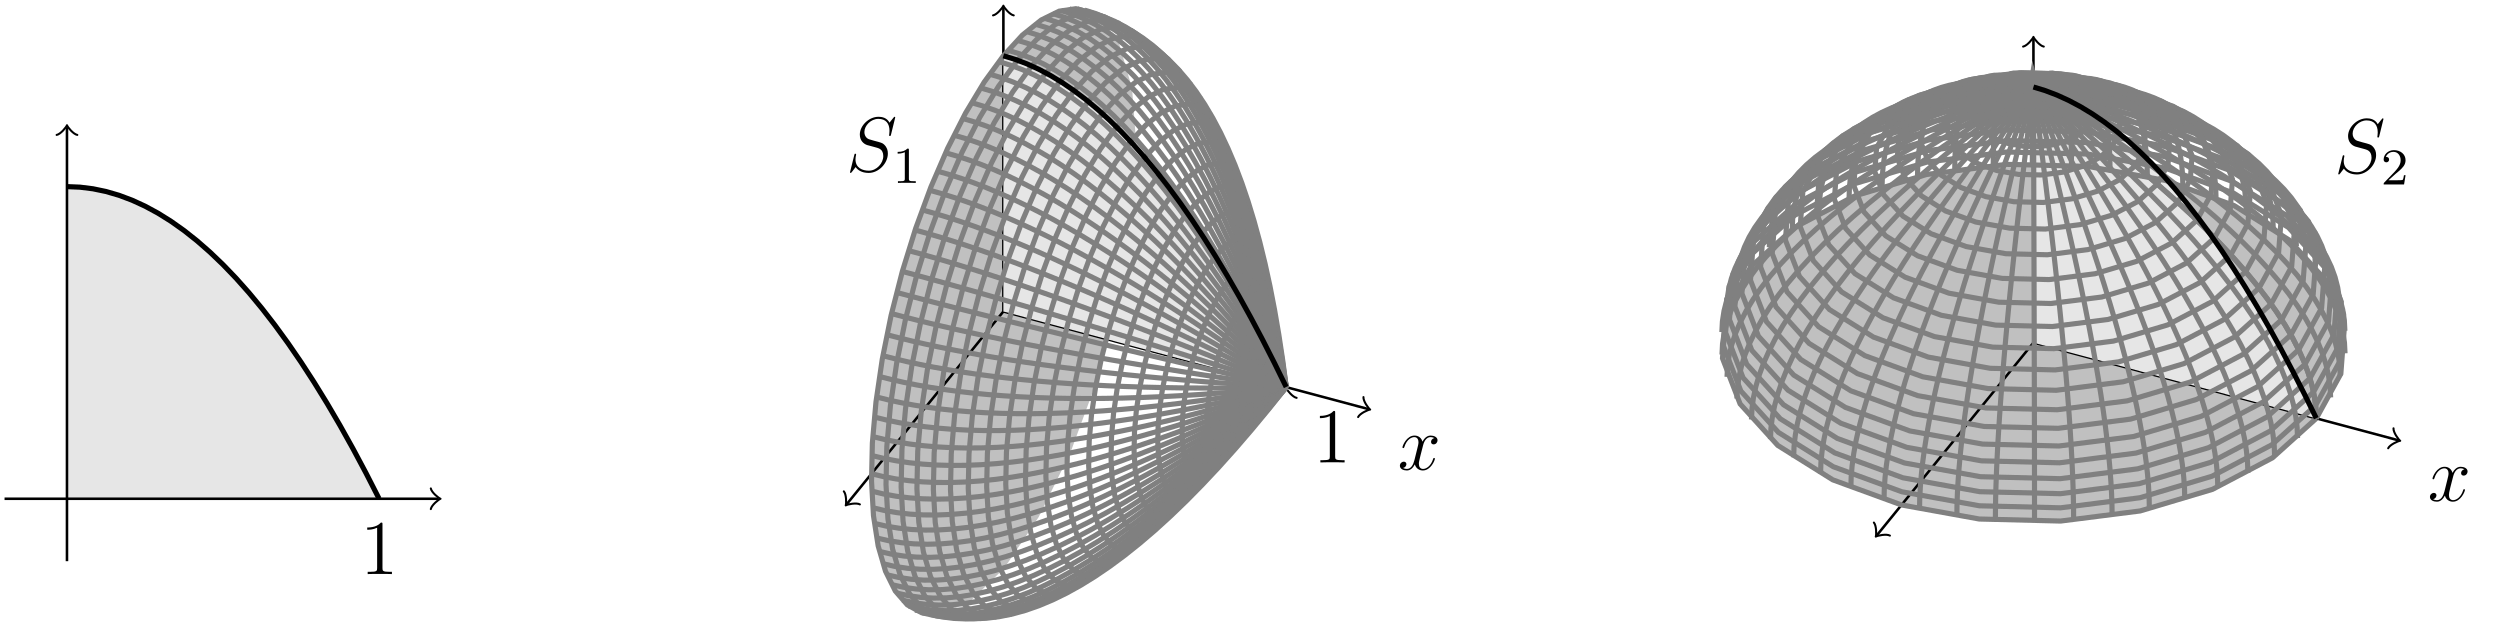 <?xml version='1.0' encoding='UTF-8'?>
<!-- This file was generated by dvisvgm 3.2.1 -->
<svg version='1.1' xmlns='http://www.w3.org/2000/svg' xmlns:xlink='http://www.w3.org/1999/xlink' width='385.858pt' height='96.429pt' viewBox='-.5 -95.929 385.858 96.429'>
<defs>
<path id='g14-49' d='M3.563 0V-.263H3.284C2.527-.263 2.503-.359 2.503-.654V-5.077C2.503-5.292 2.487-5.3 2.271-5.3C1.945-4.981 1.522-4.79 .765-4.79V-4.527C.98-4.527 1.411-4.527 1.873-4.742V-.654C1.873-.359 1.849-.263 1.092-.263H.813V0C1.14-.024 1.825-.024 2.184-.024S3.236-.024 3.563 0Z'/>
<path id='g14-50' d='M3.802-1.427H3.555C3.531-1.267 3.467-.869 3.371-.717C3.324-.654 2.718-.654 2.59-.654H1.172L2.248-1.626C2.375-1.745 2.71-2.008 2.837-2.12C3.332-2.574 3.802-3.013 3.802-3.738C3.802-4.686 3.005-5.3 2.008-5.3C1.052-5.3 .422-4.575 .422-3.866C.422-3.475 .733-3.419 .845-3.419C1.012-3.419 1.259-3.539 1.259-3.842C1.259-4.256 .861-4.256 .765-4.256C.996-4.838 1.53-5.037 1.921-5.037C2.662-5.037 3.045-4.407 3.045-3.738C3.045-2.909 2.463-2.303 1.522-1.339L.518-.303C.422-.215 .422-.199 .422 0H3.571L3.802-1.427Z'/>
<path id='g12-83' d='M6.456-2.738C6.456-3.24 6.336-3.682 5.882-4.125C5.631-4.376 5.416-4.435 4.316-4.722C3.515-4.937 3.407-4.973 3.192-5.165C2.989-5.368 2.833-5.655 2.833-6.061C2.833-7.066 3.85-8.094 4.985-8.094C6.157-8.094 6.707-7.376 6.707-6.241C6.707-5.93 6.647-5.607 6.647-5.559C6.647-5.452 6.743-5.452 6.779-5.452C6.886-5.452 6.898-5.487 6.946-5.679L7.592-8.309C7.592-8.416 7.484-8.416 7.484-8.416C7.436-8.416 7.424-8.404 7.281-8.225L6.707-7.508C6.312-8.285 5.523-8.416 5.021-8.416C3.503-8.416 2.128-7.03 2.128-5.679C2.128-4.782 2.666-4.256 3.252-4.053C3.383-4.005 4.089-3.814 4.447-3.73C5.057-3.563 5.212-3.515 5.464-3.252C5.511-3.192 5.75-2.917 5.75-2.355C5.75-1.243 4.722-.096 3.527-.096C2.546-.096 1.459-.514 1.459-1.853C1.459-2.08 1.506-2.367 1.542-2.487C1.542-2.523 1.554-2.606 1.554-2.606C1.554-2.654 1.53-2.714 1.435-2.714C1.327-2.714 1.315-2.69 1.267-2.487L.658-.036L.61 .143C.61 .251 .729 .251 .729 .251C.777 .251 .789 .239 .933 .06L1.482-.658C1.769-.227 2.391 .251 3.503 .251C5.045 .251 6.456-1.243 6.456-2.738Z'/>
<path id='g12-120' d='M5.738-1.71C5.738-1.769 5.691-1.817 5.619-1.817C5.511-1.817 5.499-1.757 5.464-1.662C5.141-.61 4.447-.12 3.909-.12C3.491-.12 3.264-.43 3.264-.921C3.264-1.184 3.312-1.375 3.503-2.164L3.921-3.79C4.101-4.507 4.507-5.033 5.057-5.033C5.057-5.033 5.416-5.033 5.667-4.878C5.284-4.806 5.141-4.519 5.141-4.292C5.141-4.005 5.368-3.909 5.535-3.909C5.894-3.909 6.145-4.22 6.145-4.543C6.145-5.045 5.571-5.272 5.069-5.272C4.34-5.272 3.933-4.555 3.826-4.328C3.551-5.224 2.809-5.272 2.594-5.272C1.375-5.272 .729-3.706 .729-3.443C.729-3.395 .777-3.335 .861-3.335C.956-3.335 .98-3.407 1.004-3.455C1.411-4.782 2.212-5.033 2.558-5.033C3.096-5.033 3.204-4.531 3.204-4.244C3.204-3.981 3.132-3.706 2.989-3.132L2.582-1.494C2.403-.777 2.056-.12 1.423-.12C1.363-.12 1.064-.12 .813-.275C1.243-.359 1.339-.717 1.339-.861C1.339-1.1 1.16-1.243 .933-1.243C.646-1.243 .335-.992 .335-.61C.335-.108 .897 .12 1.411 .12C1.985 .12 2.391-.335 2.642-.825C2.833-.12 3.431 .12 3.873 .12C5.093 .12 5.738-1.447 5.738-1.71Z'/>
<path id='g15-49' d='M4.902 0V-.347H4.531C3.479-.347 3.443-.49 3.443-.921V-7.663C3.443-7.938 3.443-7.95 3.204-7.95C2.917-7.627 2.319-7.185 1.088-7.185V-6.838C1.363-6.838 1.961-6.838 2.618-7.149V-.921C2.618-.49 2.582-.347 1.53-.347H1.16V0C1.482-.024 2.642-.024 3.037-.024S4.579-.024 4.902 0Z'/>
</defs>
<g id='page173'>
<g stroke-miterlimit='10' transform='matrix(.996 0 0 -.996 9.837 -18.948)' fill='#000' stroke='#000' stroke-width='0.4'>
<g fill='#e6e6e6' stroke='#e6e6e6'>
<path d='M0 0V48.37L2.015 48.286L4.03 48.034L6.045 47.615L8.06 47.027L10.075 46.271L12.089 45.348L14.104 44.257L16.119 42.998L18.134 41.571L20.149 39.976L22.164 38.214L24.179 36.283L26.194 34.185L28.209 31.919L30.224 29.485L32.238 26.883L34.253 24.113L36.268 21.175L38.283 18.07L40.298 14.797L42.313 11.355L44.328 7.746L46.343 3.969L48.358 .024L48.37 0Z' stroke='none'/>
</g>
<g stroke-width='0.8'>
<path d='M0 48.37L2.015 48.286L4.03 48.034L6.045 47.615L8.06 47.027L10.075 46.271L12.089 45.348L14.104 44.257L16.119 42.998L18.134 41.571L20.149 39.976L22.164 38.214L24.179 36.283L26.194 34.185L28.209 31.919L30.224 29.485L32.238 26.883L34.253 24.113L36.268 21.175L38.283 18.07L40.298 14.797L42.313 11.355L44.328 7.746L46.343 3.969L48.358 .024' fill='none'/>
</g>
<path d='M-9.674 0H57.583' fill='none'/>
<g transform='translate(57.583)' stroke-width='0.32' stroke-dasharray='none' stroke-dashoffset='0.0' stroke-linecap='round' stroke-linejoin='round'>
 <path d='M-1.2 1.6C-1.1 1 0 .1 .3 0C0-.1-1.1-1-1.2-1.6' fill='none'/>
 </g>
<path d='M0-9.674V57.583' fill='none'/>
<g transform='matrix(0 1 -1 0 0 57.583)' stroke-width='0.32' stroke-dasharray='none' stroke-dashoffset='0.0' stroke-linecap='round' stroke-linejoin='round'>
 <path d='M-1.2 1.6C-1.1 1 0 .1 .3 0C0-.1-1.1-1-1.2-1.6' fill='none'/>
 </g>
<path d='M48.37 0' fill='none'/>
<g transform='matrix(1.004 0 0 -1.004 35.558 -30.692)' stroke='none' fill='#000'>
<use x='9.837' y='-18.948' xlink:href='#g15-49'/>
</g>
<g fill='#c0c0c0' stroke='#c0c0c0'>
<path d='M145.109 68.644L139.818 60.786L134.888 50.764L130.654 39.259L127.405 27.057L125.363 14.989L124.667 3.878L125.363-5.52L127.405-12.565L130.654-16.775L134.888-17.864L139.818-15.758L145.109-10.6L150.4-2.742L155.33 7.28L159.563 18.785L162.812 30.987L164.854 43.055L165.551 54.166L164.854 63.565L162.812 70.609L159.563 74.819L155.33 75.908L150.4 73.802L145.109 68.644'/>
</g>
<path d='M145.109 29.022L120.869-.794' fill='none'/>
<g transform='matrix(-.631 -.776 .776 -.631 120.869 -.794)' stroke-width='0.32' stroke-dasharray='none' stroke-dashoffset='0.0' stroke-linecap='round' stroke-linejoin='round'>
 <path d='M-1.2 1.6C-1.1 1 0 .1 .3 0C0-.1-1.1-1-1.2-1.6' fill='none'/>
 </g>
<path d='M145.109 29.022L201.654 13.899' fill='none'/>
<g transform='matrix(.966 -.258 .258 .966 201.654 13.899)' stroke-width='0.32' stroke-dasharray='none' stroke-dashoffset='0.0' stroke-linecap='round' stroke-linejoin='round'>
 <path d='M-1.2 1.6C-1.1 1 0 .1 .3 0C0-.1-1.1-1-1.2-1.6' fill='none'/>
 </g>
<g transform='matrix(1.004 0 0 -1.004 196.341 -14.522)' stroke='none' fill='#000'>
<use x='9.837' y='-18.948' xlink:href='#g12-120'/>
</g>
<path d='M145.109 29.022V76.108' fill='none'/>
<g transform='matrix(0 1 -1 0 145.109 76.108)' stroke-width='0.32' stroke-dasharray='none' stroke-dashoffset='0.0' stroke-linecap='round' stroke-linejoin='round'>
 <path d='M-1.2 1.6C-1.1 1 0 .1 .3 0C0-.1-1.1-1-1.2-1.6' fill='none'/>
 </g>
<g fill='#e6e6e6' stroke='#e6e6e6'>
<path d='M145.109 29.022V68.644L146.935 68.087L148.761 67.393L150.587 66.56L152.413 65.591L154.239 64.483L156.066 63.238L157.892 61.856L159.718 60.337L161.544 58.68L163.37 56.885L165.196 54.952L167.022 52.882L168.848 50.675L170.675 48.331L172.501 45.848L174.327 43.229L176.153 40.471L177.979 37.576L179.805 34.544L181.631 31.374L183.458 28.067L185.284 24.622L187.11 21.039L188.936 17.319L188.947 17.297Z' stroke='none'/>
</g>
<path d='M188.947 17.297V17.757' fill='none'/>
<g transform='matrix(0 1 -1 0 188.947 16.837)' stroke-width='0.32' stroke-dasharray='none' stroke-dashoffset='0.0' stroke-linecap='round' stroke-linejoin='round'>
 <path d='M-1.2 1.6C-1.1 1 0 .1 .3 0C0-.1-1.1-1-1.2-1.6' fill='none'/>
 </g>
<g stroke-width='0.8' stroke-dasharray='0.8,2.0' stroke-dashoffset='0.0'>
<path d='M188.947 17.297' fill='none'/>
</g>
<path d='M188.947 17.297' fill='none'/>
<g transform='matrix(1.004 0 0 -1.004 183.189 -13.394)' stroke='none' fill='#000'>
<use x='9.837' y='-18.948' xlink:href='#g15-49'/>
</g>
<g stroke-width='0.8' fill='#808080' stroke='#808080'>
<path d='M160.768 73.752L162.567 73.186L164.312 72.465L166.002 71.588L167.638 70.556L169.219 69.369L170.746 68.027L172.219 66.53L173.638 64.877L175.002 63.07L176.312 61.106L177.568 58.988L178.769 56.714L179.915 54.285L181.008 51.701L182.046 48.961L183.03 46.068L183.959 43.017L184.834 39.812L185.655 36.452L186.422 32.936L187.133 29.266L187.791 25.44L188.394 21.458L188.943 17.321' fill='none'/>
</g>
<g stroke-width='0.8' fill='#808080' stroke='#808080'>
<path d='M159.814 74.633L161.614 74.066L163.364 73.34L165.062 72.456L166.71 71.413L168.306 70.212L169.852 68.853L171.346 67.336L172.789 65.66L174.182 63.826L175.523 61.834L176.813 59.683L178.053 57.375L179.241 54.907L180.378 52.282L181.464 49.499L182.5 46.557L183.483 43.457L184.417 40.198L185.299 36.781L186.13 33.206L186.91 29.473L187.638 25.581L188.316 21.53L188.943 17.322' fill='none'/>
</g>
<g stroke-width='0.8' fill='#808080' stroke='#808080'>
<path d='M158.787 75.291L160.59 74.723L162.345 73.993L164.052 73.103L165.712 72.053L167.324 70.842L168.889 69.47L170.407 67.938L171.877 66.245L173.3 64.392L174.675 62.378L176.002 60.203L177.283 57.868L178.516 55.373L179.701 52.717L180.839 49.9L181.929 46.922L182.972 43.785L183.967 40.486L184.915 37.027L185.816 33.407L186.668 29.627L187.474 25.686L188.232 21.584L188.942 17.322' fill='none'/>
</g>
<g stroke-width='0.8' fill='#808080' stroke='#808080'>
<path d='M157.694 75.725L159.498 75.155L161.259 74.424L162.976 73.53L164.649 72.475L166.279 71.256L167.865 69.876L169.407 68.335L170.905 66.631L172.36 64.765L173.771 62.736L175.139 60.546L176.463 58.193L177.743 55.679L178.98 53.003L180.172 50.164L181.321 47.164L182.427 44.001L183.489 40.675L184.507 37.189L185.481 33.54L186.412 29.728L187.299 25.756L188.142 21.62L188.942 17.322' fill='none'/>
</g>
<g stroke-width='0.8' fill='#808080' stroke='#808080'>
<path d='M156.54 75.931L158.346 75.361L160.113 74.628L161.839 73.732L163.527 72.674L165.174 71.454L166.782 70.069L168.351 68.523L169.879 66.814L171.368 64.942L172.817 62.906L174.227 60.709L175.597 58.348L176.927 55.824L178.218 53.139L179.469 50.29L180.68 47.278L181.851 44.103L182.983 40.766L184.075 37.266L185.128 33.603L186.141 29.777L187.114 25.788L188.047 21.636L188.941 17.322' fill='none'/>
</g>
<g stroke-width='0.8' fill='#808080' stroke='#808080'>
<path d='M155.33 75.908L157.138 75.338L158.911 74.606L160.648 73.711L162.35 72.652L164.017 71.431L165.648 70.048L167.244 68.502L168.804 66.794L170.328 64.922L171.818 62.888L173.271 60.691L174.689 58.331L176.072 55.808L177.419 53.124L178.731 50.275L180.008 47.266L181.248 44.092L182.454 40.756L183.624 37.257L184.758 33.596L185.857 29.771L186.92 25.784L187.948 21.635L188.941 17.323' fill='none'/>
</g>
<g stroke-width='0.8' fill='#808080' stroke='#808080'>
<path d='M154.07 75.656L155.88 75.087L157.66 74.356L159.408 73.463L161.126 72.408L162.812 71.191L164.467 69.812L166.091 68.272L167.684 66.57L169.246 64.706L170.776 62.679L172.276 60.492L173.744 58.142L175.181 55.631L176.588 52.957L177.963 50.122L179.307 47.126L180.62 43.967L181.902 40.645L183.153 37.164L184.373 33.519L185.561 29.712L186.718 25.744L187.845 21.614L188.94 17.322' fill='none'/>
</g>
<g stroke-width='0.8' fill='#808080' stroke='#808080'>
<path d='M152.766 75.178L154.579 74.61L156.365 73.881L158.125 72.992L159.858 71.943L161.565 70.734L163.245 69.364L164.898 67.834L166.525 66.144L168.125 64.295L169.699 62.285L171.246 60.114L172.766 57.783L174.26 55.293L175.728 52.642L177.169 49.831L178.583 46.86L179.97 43.728L181.331 40.436L182.666 36.985L183.974 33.373L185.255 29.6L186.51 25.668L187.738 21.575L188.939 17.322' fill='none'/>
</g>
<g stroke-width='0.8' fill='#808080' stroke='#808080'>
<path d='M151.426 74.475L153.241 73.908L155.034 73.183L156.805 72.3L158.555 71.26L160.282 70.061L161.988 68.705L163.672 67.191L165.333 65.52L166.973 63.69L168.591 61.703L170.187 59.559L171.761 57.256L173.313 54.796L174.843 52.178L176.351 49.403L177.838 46.469L179.302 43.378L180.744 40.128L182.165 36.722L183.564 33.158L184.94 29.436L186.295 25.555L187.628 21.517L188.939 17.322' fill='none'/>
</g>
<g stroke-width='0.8' fill='#808080' stroke='#808080'>
<path d='M150.054 73.55L151.871 72.985L153.672 72.265L155.455 71.39L157.221 70.36L158.97 69.176L160.702 67.838L162.416 66.345L164.114 64.698L165.794 62.896L167.457 60.939L169.103 58.828L170.732 56.562L172.343 54.142L173.938 51.568L175.515 48.839L177.075 45.955L178.618 42.916L180.144 39.724L181.652 36.377L183.144 32.875L184.618 29.218L186.075 25.407L187.515 21.441L188.938 17.321' fill='none'/>
</g>
<g stroke-width='0.8' fill='#808080' stroke='#808080'>
<path d='M148.658 72.409L150.478 71.845L152.286 71.131L154.081 70.266L155.864 69.25L157.635 68.084L159.393 66.768L161.139 65.3L162.873 63.683L164.595 61.914L166.304 59.995L168 57.926L169.685 55.706L171.357 53.335L173.017 50.814L174.664 48.142L176.299 45.32L177.923 42.347L179.533 39.224L181.131 35.95L182.717 32.526L184.291 28.95L185.852 25.224L187.401 21.348L188.938 17.321' fill='none'/>
</g>
<g stroke-width='0.8' fill='#808080' stroke='#808080'>
<path d='M147.245 71.055L149.068 70.494L150.883 69.787L152.69 68.933L154.49 67.934L156.283 66.789L158.069 65.499L159.846 64.062L161.617 62.479L163.38 60.751L165.136 58.877L166.884 56.857L168.625 54.69L170.358 52.379L172.084 49.922L173.803 47.318L175.514 44.568L177.218 41.673L178.914 38.631L180.603 35.444L182.285 32.112L183.959 28.632L185.626 25.007L187.285 21.237L188.937 17.32' fill='none'/>
</g>
<g stroke-width='0.8' fill='#808080' stroke='#808080'>
<path d='M145.822 69.497L147.647 68.939L149.469 68.24L151.289 67.4L153.107 66.42L154.922 65.299L156.734 64.038L158.544 62.637L160.352 61.095L162.157 59.412L163.96 57.589L165.76 55.626L167.557 53.522L169.353 51.278L171.145 48.893L172.936 46.368L174.723 43.703L176.509 40.897L178.291 37.949L180.072 34.863L181.849 31.635L183.625 28.266L185.398 24.758L187.168 21.109L188.936 17.319' fill='none'/>
</g>
<g stroke-width='0.8' fill='#808080' stroke='#808080'>
<path d='M144.395 67.742L146.223 67.187L148.053 66.497L149.885 65.673L151.72 64.714L153.557 63.621L155.397 62.393L157.239 61.031L159.084 59.535L160.931 57.904L162.781 56.139L164.633 54.24L166.487 52.206L168.344 50.038L170.204 47.735L172.066 45.298L173.93 42.727L175.797 40.022L177.667 37.181L179.539 34.207L181.413 31.098L183.29 27.855L185.17 24.477L187.051 20.965L188.936 17.318' fill='none'/>
</g>
<g stroke-width='0.8' fill='#808080' stroke='#808080'>
<path d='M142.972 65.799L144.802 65.247L146.639 64.567L148.484 63.759L150.336 62.824L152.196 61.761L154.062 60.571L155.937 59.253L157.819 57.807L159.708 56.234L161.604 54.533L163.508 52.705L165.42 50.748L167.338 48.664L169.265 46.453L171.198 44.114L173.139 41.647L175.088 39.053L177.044 36.33L179.007 33.481L180.978 30.504L182.956 27.399L184.942 24.166L186.935 20.806L188.935 17.318' fill='none'/>
</g>
<g stroke-width='0.8' fill='#808080' stroke='#808080'>
<path d='M141.559 63.676L143.392 63.128L145.236 62.459L147.093 61.67L148.962 60.761L150.844 59.731L152.738 58.581L154.644 57.311L156.562 55.92L158.493 54.41L160.436 52.779L162.392 51.027L164.36 49.156L166.34 47.164L168.332 45.053L170.337 42.82L172.354 40.468L174.383 37.994L176.425 35.401L178.479 32.688L180.546 29.854L182.624 26.901L184.715 23.826L186.819 20.632L188.934 17.317' fill='none'/>
</g>
<g stroke-width='0.8' fill='#808080' stroke='#808080'>
<path d='M140.164 61.385L141.998 60.841L143.85 60.184L145.719 59.414L147.606 58.533L149.509 57.539L151.429 56.433L153.367 55.214L155.322 53.884L157.294 52.441L159.283 50.885L161.289 49.217L163.313 47.437L165.354 45.545L167.411 43.54L169.486 41.423L171.579 39.194L173.688 36.852L175.814 34.398L177.958 31.833L180.119 29.154L182.297 26.363L184.492 23.46L186.704 20.444L188.934 17.316' fill='none'/>
</g>
<g stroke-width='0.8' fill='#808080' stroke='#808080'>
<path d='M138.792 58.935L140.629 58.395L142.488 57.751L144.369 57.003L146.272 56.152L148.197 55.195L150.143 54.136L152.112 52.973L154.103 51.706L156.115 50.335L158.149 48.86L160.206 47.282L162.284 45.599L164.384 43.813L166.506 41.923L168.65 39.93L170.816 37.833L173.004 35.631L175.214 33.326L177.446 30.917L179.699 28.404L181.975 25.788L184.272 23.067L186.592 20.242L188.933 17.315' fill='none'/>
</g>
<g stroke-width='0.8' fill='#808080' stroke='#808080'>
<path d='M137.451 56.34L139.291 55.805L141.157 55.174L143.049 54.448L144.968 53.628L146.914 52.713L148.886 51.703L150.885 50.598L152.911 49.399L154.963 48.104L157.041 46.715L159.147 45.231L161.278 43.653L163.437 41.979L165.621 40.211L167.833 38.348L170.071 36.39L172.336 34.338L174.627 32.189L176.945 29.948L179.289 27.61L181.66 25.178L184.058 22.651L186.482 20.03L188.933 17.313' fill='none'/>
</g>
<g stroke-width='0.8' fill='#808080' stroke='#808080'>
<path d='M136.148 53.611L137.989 53.081L139.862 52.464L141.766 51.762L143.701 50.975L145.667 50.102L147.664 49.145L149.693 48.101L151.752 46.973L153.842 45.76L155.964 44.46L158.117 43.076L160.3 41.606L162.516 40.051L164.761 38.41L167.038 36.685L169.346 34.874L171.686 32.977L174.056 30.995L176.458 28.928L178.89 26.775L181.354 24.537L183.849 22.214L186.375 19.806L188.932 17.312' fill='none'/>
</g>
<g stroke-width='0.8' fill='#808080' stroke='#808080'>
<path d='M134.888 50.764L136.732 50.238L138.611 49.636L140.526 48.959L142.476 48.206L144.462 47.378L146.483 46.475L148.54 45.496L150.632 44.442L152.76 43.312L154.923 42.107L157.121 40.826L159.355 39.469L161.625 38.038L163.93 36.532L166.27 34.949L168.646 33.291L171.058 31.557L173.505 29.748L175.987 27.864L178.505 25.905L181.058 23.869L183.647 21.758L186.271 19.572L188.931 17.31' fill='none'/>
</g>
<g stroke-width='0.8' fill='#808080' stroke='#808080'>
<path d='M133.678 47.81L135.524 47.289L137.409 46.703L139.335 46.051L141.3 45.335L143.304 44.553L145.349 43.706L147.433 42.793L149.556 41.816L151.72 40.773L153.923 39.666L156.166 38.493L158.448 37.254L160.77 35.951L163.131 34.582L165.533 33.148L167.974 31.649L170.455 30.085L172.975 28.455L175.535 26.761L178.135 25.001L180.774 23.175L183.453 21.285L186.172 19.33L188.931 17.309' fill='none'/>
</g>
<g stroke-width='0.8' fill='#808080' stroke='#808080'>
<path d='M132.523 44.764L134.371 44.248L136.263 43.678L138.198 43.053L140.177 42.373L142.2 41.639L144.267 40.85L146.377 40.007L148.53 39.108L150.727 38.156L152.969 37.148L155.253 36.086L157.582 34.97L159.954 33.798L162.37 32.573L164.829 31.292L167.332 29.957L169.879 28.567L172.47 27.122L175.104 25.623L177.782 24.07L180.503 22.461L183.268 20.798L186.077 19.08L188.93 17.308' fill='none'/>
</g>
<g stroke-width='0.8' fill='#808080' stroke='#808080'>
<path d='M131.43 41.642L133.28 41.132L135.178 40.577L137.122 39.979L139.115 39.338L141.155 38.652L143.242 37.923L145.376 37.15L147.559 36.333L149.788 35.472L152.065 34.568L154.39 33.62L156.762 32.627L159.181 31.591L161.649 30.512L164.163 29.388L166.725 28.221L169.334 27.01L171.991 25.755L174.695 24.457L177.447 23.114L180.247 21.728L183.093 20.298L185.988 18.824L188.929 17.306' fill='none'/>
</g>
<g stroke-width='0.8' fill='#808080' stroke='#808080'>
<path d='M130.404 38.458L132.256 37.954L134.158 37.416L136.112 36.846L138.117 36.243L140.173 35.607L142.279 34.938L144.437 34.237L146.646 33.503L148.906 32.736L151.217 31.937L153.579 31.105L155.992 30.239L158.456 29.342L160.971 28.411L163.537 27.448L166.154 26.452L168.823 25.423L171.542 24.361L174.312 23.267L177.133 22.14L180.006 20.98L182.929 19.788L185.904 18.563L188.929 17.305' fill='none'/>
</g>
<g stroke-width='0.8' fill='#808080' stroke='#808080'>
<path d='M129.449 35.229L131.303 34.73L133.21 34.21L135.172 33.667L137.189 33.103L139.259 32.518L141.385 31.911L143.564 31.283L145.798 30.633L148.086 29.961L150.428 29.268L152.825 28.554L155.276 27.817L157.782 27.06L160.341 26.28L162.955 25.479L165.624 24.657L168.347 23.813L171.124 22.948L173.956 22.061L176.841 21.152L179.782 20.223L182.776 19.271L185.825 18.298L188.928 17.303' fill='none'/>
</g>
<g stroke-width='0.8' fill='#808080' stroke='#808080'>
<path d='M128.571 31.969L130.426 31.475L132.338 30.972L134.307 30.457L136.334 29.933L138.419 29.399L140.561 28.854L142.76 28.299L145.017 27.735L147.33 27.159L149.702 26.573L152.131 25.978L154.617 25.372L157.16 24.755L159.761 24.129L162.42 23.492L165.136 22.845L167.909 22.188L170.739 21.521L173.627 20.843L176.572 20.155L179.575 19.457L182.635 18.749L185.753 18.03L188.928 17.301' fill='none'/>
</g>
<g stroke-width='0.8' fill='#808080' stroke='#808080'>
<path d='M127.773 28.695L129.629 28.207L131.546 27.721L133.522 27.235L135.559 26.751L137.656 26.267L139.813 25.785L142.03 25.304L144.307 24.824L146.645 24.345L149.043 23.868L151.5 23.391L154.018 22.915L156.597 22.441L159.235 21.968L161.934 21.496L164.692 21.025L167.511 20.556L170.39 20.087L173.329 19.62L176.328 19.153L179.388 18.688L182.508 18.224L185.688 17.762L188.928 17.299' fill='none'/>
</g>
<g stroke-width='0.8' fill='#808080' stroke='#808080'>
<path d='M127.059 25.422L128.917 24.94L130.837 24.47L132.82 24.013L134.865 23.569L136.973 23.136L139.144 22.717L141.377 22.309L143.673 21.915L146.032 21.532L148.453 21.163L150.937 20.806L153.483 20.461L156.092 20.129L158.764 19.809L161.499 19.501L164.296 19.206L167.155 18.924L170.078 18.655L173.062 18.397L176.11 18.152L179.22 17.92L182.393 17.701L185.629 17.493L188.927 17.298' fill='none'/>
</g>
<g stroke-width='0.8' fill='#808080' stroke='#808080'>
<path d='M126.434 22.167L128.293 21.691L130.216 21.238L132.204 20.809L134.257 20.404L136.375 20.023L138.558 19.665L140.805 19.331L143.117 19.021L145.494 18.735L147.936 18.472L150.443 18.234L153.014 18.019L155.65 17.828L158.351 17.661L161.117 17.517L163.948 17.398L166.843 17.302L169.804 17.23L172.829 17.181L175.919 17.157L179.074 17.156L182.293 17.179L185.578 17.226L188.927 17.297' fill='none'/>
</g>
<g stroke-width='0.8' fill='#808080' stroke='#808080'>
<path d='M125.899 18.946L127.759 18.475L129.685 18.038L131.678 17.638L133.737 17.272L135.864 16.941L138.056 16.645L140.316 16.383L142.642 16.157L145.035 15.966L147.494 15.81L150.02 15.689L152.613 15.602L155.273 15.551L157.998 15.535L160.792 15.554L163.651 15.607L166.577 15.696L169.57 15.819L172.629 15.978L175.755 16.171L178.948 16.4L182.208 16.663L185.534 16.962L188.927 17.295' fill='none'/>
</g>
<g stroke-width='0.8' fill='#808080' stroke='#808080'>
<path d='M125.459 15.773L127.319 15.307L129.247 14.888L131.244 14.515L133.309 14.187L135.442 13.906L137.643 13.67L139.913 13.481L142.25 13.337L144.656 13.24L147.13 13.188L149.672 13.182L152.283 13.223L154.961 13.309L157.708 13.441L160.523 13.62L163.406 13.844L166.357 14.114L169.377 14.43L172.465 14.793L175.62 15.2L178.845 15.655L182.137 16.155L185.498 16.702L188.927 17.293' fill='none'/>
</g>
<g stroke-width='0.8' fill='#808080' stroke='#808080'>
<path d='M125.113 12.665L126.974 12.205L128.904 11.802L130.904 11.455L132.973 11.165L135.112 10.932L137.319 10.756L139.597 10.637L141.943 10.574L144.359 10.568L146.845 10.619L149.399 10.727L152.024 10.892L154.717 11.113L157.48 11.39L160.312 11.725L163.214 12.117L166.185 12.564L169.226 13.07L172.335 13.631L175.515 14.25L178.764 14.925L182.082 15.658L185.469 16.446L188.926 17.292' fill='none'/>
</g>
<g stroke-width='0.8' fill='#808080' stroke='#808080'>
<path d='M124.866 9.637L126.727 9.182L128.658 8.794L130.66 8.474L132.732 8.221L134.875 8.036L137.087 7.918L139.37 7.866L141.723 7.883L144.146 7.966L146.64 8.117L149.204 8.334L151.838 8.62L154.542 8.972L157.317 9.392L160.161 9.879L163.076 10.433L166.062 11.055L169.117 11.744L172.243 12.5L175.439 13.324L178.705 14.215L182.042 15.172L185.449 16.198L188.926 17.291' fill='none'/>
</g>
<g stroke-width='0.8' fill='#808080' stroke='#808080'>
<path d='M124.717 6.703L126.578 6.253L128.51 5.881L130.513 5.586L132.587 5.369L134.732 5.229L136.948 5.167L139.234 5.182L141.591 5.275L144.018 5.444L146.517 5.692L149.086 6.017L151.726 6.419L154.437 6.899L157.218 7.456L160.07 8.09L162.993 8.803L165.987 9.593L169.052 10.46L172.187 11.404L175.393 12.426L178.67 13.526L182.018 14.703L185.437 15.958L188.926 17.289' fill='none'/>
</g>
<g stroke-width='0.8' fill='#808080' stroke='#808080'>
<path d='M124.667 3.878L126.528 3.433L128.461 3.075L130.464 2.805L132.539 2.622L134.684 2.527L136.901 2.518L139.188 2.597L141.546 2.763L143.975 3.016L146.475 3.357L149.046 3.785L151.688 4.3L154.401 4.902L157.185 5.592L160.04 6.369L162.965 7.233L165.962 8.184L169.03 9.223L172.169 10.349L175.378 11.562L178.659 12.863L182.01 14.25L185.433 15.726L188.926 17.288' fill='none'/>
</g>
<g stroke-width='0.8' fill='#808080' stroke='#808080'>
<path d='M124.717 1.175L126.578 .735L128.51 .391L130.513 .145L132.587-.005L134.732-.058L136.948-.015L139.234 .124L141.591 .361L144.018 .694L146.517 1.124L149.086 1.649L151.726 2.273L154.437 2.993L157.218 3.808L160.07 4.722L162.993 5.731L165.987 6.837L169.052 8.041L172.187 9.339L175.393 10.736L178.67 12.228L182.018 13.818L185.437 15.504L188.926 17.287' fill='none'/>
</g>
<g stroke-width='0.8' fill='#808080' stroke='#808080'>
<path d='M124.866-1.392L126.727-1.828L128.658-2.157L130.66-2.382L132.732-2.501L134.875-2.514L137.087-2.422L139.37-2.224L141.723-1.921L144.146-1.513L146.64-.998L149.204-.378L151.838 .348L154.542 1.178L157.317 2.115L160.161 3.157L163.076 4.304L166.062 5.558L169.117 6.917L172.243 8.381L175.439 9.95L178.705 11.626L182.042 13.407L185.449 15.294L188.926 17.286' fill='none'/>
</g>
<g stroke-width='0.8' fill='#808080' stroke='#808080'>
<path d='M125.113-3.811L126.974-4.242L128.904-4.559L130.904-4.763L132.973-4.852L135.112-4.828L137.319-4.69L139.597-4.438L141.943-4.071L144.359-3.591L146.845-2.997L149.399-2.289L152.024-1.467L154.717-.531L157.48 .518L160.312 1.682L163.214 2.959L166.185 4.352L169.226 5.857L172.335 7.477L175.515 9.21L178.764 11.058L182.082 13.019L185.469 15.095L188.926 17.285' fill='none'/>
</g>
<g stroke-width='0.8' fill='#808080' stroke='#808080'>
<path d='M125.459-6.069L127.319-6.497L129.247-6.802L131.244-6.987L133.309-7.048L135.442-6.989L137.643-6.807L139.913-6.504L142.25-6.079L144.656-5.533L147.13-4.864L149.672-4.074L152.283-3.161L154.961-2.127L157.708-.972L160.523 .305L163.406 1.705L166.357 3.226L169.377 4.869L172.465 6.633L175.62 8.52L178.845 10.528L182.137 12.658L185.498 14.91L188.927 17.284' fill='none'/>
</g>
<g stroke-width='0.8' fill='#808080' stroke='#808080'>
<path d='M125.899-8.158L127.759-8.581L129.685-8.876L131.678-9.042L133.737-9.079L135.864-8.986L138.056-8.765L140.316-8.415L142.642-7.935L145.035-7.327L147.494-6.59L150.02-5.723L152.613-4.727L155.273-3.603L157.998-2.35L160.792-.967L163.651 .544L166.577 2.185L169.57 3.955L172.629 5.853L175.755 7.881L178.948 10.037L182.208 12.323L185.534 14.738L188.927 17.283' fill='none'/>
</g>
<g stroke-width='0.8' fill='#808080' stroke='#808080'>
<path d='M126.434-10.064L128.293-10.485L130.216-10.77L132.204-10.919L134.257-10.933L136.375-10.81L138.558-10.552L140.805-10.159L143.117-9.63L145.494-8.966L147.936-8.166L150.443-7.23L153.014-6.158L155.65-4.95L158.351-3.608L161.117-2.13L163.948-.516L166.843 1.234L169.804 3.12L172.829 5.141L175.919 7.297L179.074 9.59L182.293 12.018L185.578 14.582L188.927 17.281' fill='none'/>
</g>
<g stroke-width='0.8' fill='#808080' stroke='#808080'>
<path d='M127.059-11.78L128.917-12.198L130.837-12.474L132.82-12.608L134.865-12.601L136.973-12.452L139.144-12.162L141.377-11.73L143.673-11.156L146.032-10.441L148.453-9.584L150.937-8.586L153.483-7.445L156.092-6.164L158.764-4.741L161.499-3.175L164.296-1.469L167.155 .379L170.078 2.369L173.062 4.5L176.11 6.773L179.22 9.187L182.393 11.743L185.629 14.441L188.927 17.28' fill='none'/>
</g>
<g stroke-width='0.8' fill='#808080' stroke='#808080'>
<path d='M127.773-13.298L129.629-13.714L131.546-13.981L133.522-14.102L135.559-14.077L137.656-13.904L139.813-13.585L142.03-13.119L144.307-12.505L146.645-11.745L149.043-10.838L151.5-9.785L154.018-8.584L156.597-7.236L159.235-5.742L161.934-4.101L164.692-2.313L167.511-.378L170.39 1.704L173.329 3.933L176.328 6.309L179.388 8.831L182.508 11.5L185.688 14.317L188.928 17.28' fill='none'/>
</g>
<g stroke-width='0.8' fill='#808080' stroke='#808080'>
<path d='M128.571-14.609L130.426-15.022L132.338-15.284L134.307-15.393L136.334-15.351L138.419-15.158L140.561-14.814L142.76-14.318L145.017-13.671L147.33-12.872L149.702-11.922L152.131-10.821L154.617-9.567L157.16-8.163L159.761-6.607L162.42-4.9L165.136-3.042L167.909-1.032L170.739 1.13L173.627 3.443L176.572 5.907L179.575 8.523L182.635 11.29L185.753 14.209L188.928 17.28' fill='none'/>
</g>
<g stroke-width='0.8' fill='#808080' stroke='#808080'>
<path d='M129.449-15.708L131.303-16.119L133.21-16.375L135.172-16.475L137.189-16.42L139.259-16.209L141.385-15.844L143.564-15.323L145.798-14.647L148.086-13.817L150.428-12.83L152.825-11.689L155.276-10.391L157.782-8.94L160.341-7.332L162.955-5.57L165.624-3.653L168.347-1.579L171.124 .649L173.956 3.032L176.841 5.571L179.782 8.265L182.776 11.114L185.825 14.119L188.928 17.279' fill='none'/>
</g>
<g stroke-width='0.8' fill='#808080' stroke='#808080'>
<path d='M130.404-16.589L132.256-16.998L134.158-17.249L136.112-17.342L138.117-17.276L140.173-17.052L142.279-16.67L144.437-16.129L146.646-15.431L148.906-14.574L151.217-13.558L153.579-12.384L155.992-11.053L158.456-9.562L160.971-7.914L163.537-6.107L166.154-4.142L168.823-2.019L171.542 .264L174.312 2.703L177.133 5.301L180.006 8.058L182.929 10.973L185.904 14.047L188.929 17.278' fill='none'/>
</g>
<g stroke-width='0.8' fill='#808080' stroke='#808080'>
<path d='M131.43-17.247L133.28-17.656L135.178-17.903L137.122-17.989L139.115-17.916L141.155-17.682L143.242-17.287L145.376-16.732L147.559-16.016L149.788-15.139L152.065-14.102L154.39-12.904L156.762-11.546L159.181-10.027L161.649-8.348L164.163-6.508L166.725-4.508L169.334-2.347L171.991-.024L174.695 2.457L177.447 5.1L180.247 7.904L183.093 10.868L185.988 13.993L188.929 17.278' fill='none'/>
</g>
<g stroke-width='0.8' fill='#808080' stroke='#808080'>
<path d='M132.523-17.681L134.371-18.088L136.263-18.334L138.198-18.416L140.177-18.338L142.2-18.096L144.267-17.693L146.377-17.129L148.53-16.401L150.727-15.512L152.969-14.46L155.253-13.247L157.582-11.871L159.954-10.334L162.37-8.635L164.829-6.773L167.332-4.749L169.879-2.563L172.47-.214L175.104 2.295L177.782 4.967L180.503 7.802L183.268 10.798L186.077 13.957L188.93 17.278' fill='none'/>
</g>
<g stroke-width='0.8' fill='#808080' stroke='#808080'>
<path d='M133.678-17.887L135.524-18.294L137.409-18.538L139.335-18.619L141.3-18.537L143.304-18.294L145.349-17.886L147.433-17.317L149.556-16.584L151.72-15.689L153.923-14.631L156.166-13.41L158.448-12.025L160.77-10.479L163.131-8.77L165.533-6.898L167.974-4.863L170.455-2.665L172.975-.305L175.535 2.218L178.135 4.905L180.774 7.754L183.453 10.766L186.172 13.941L188.931 17.278' fill='none'/>
</g>
<g stroke-width='0.8' fill='#808080' stroke='#808080'>
<path d='M134.888-17.864L136.732-18.271L138.611-18.515L140.526-18.597L142.476-18.516L144.462-18.271L146.483-17.865L148.54-17.296L150.632-16.564L152.76-15.67L154.923-14.612L157.121-13.392L159.355-12.009L161.625-10.463L163.93-8.755L166.27-6.884L168.646-4.851L171.058-2.654L173.505-.295L175.987 2.227L178.505 4.911L181.058 7.759L183.647 10.769L186.271 13.942L188.931 17.278' fill='none'/>
</g>
<g stroke-width='0.8' fill='#808080' stroke='#808080'>
<path d='M160.768 73.752L158.698 75.333L156.341 75.941L153.748 75.557L150.971 74.188L148.071 71.867L145.109 68.643L142.147 64.581L139.246 59.766L136.47 54.305L133.877 48.308L131.52 41.904L129.45 35.229L127.711 28.422L126.34 21.628L125.364 14.989L124.806 8.648L124.676 2.738L124.977-2.619L125.705-7.307L126.842-11.228L128.364-14.3L130.24-16.455L132.431-17.65L134.888-17.863' fill='none'/>
</g>
<g stroke-width='0.8' fill='#808080' stroke='#808080'>
<path d='M162.921 73.055L160.855 74.632L158.505 75.237L155.918 74.855L153.148 73.489L150.255 71.174L147.3 67.959L144.346 63.906L141.452 59.103L138.683 53.656L136.096 47.673L133.745 41.286L131.68 34.627L129.946 27.837L128.578 21.06L127.604 14.438L127.048 8.113L126.919 2.217L127.219-3.126L127.945-7.802L129.079-11.713L130.597-14.778L132.469-16.928L134.654-18.12L137.105-18.332' fill='none'/>
</g>
<g stroke-width='0.8' fill='#808080' stroke='#808080'>
<path d='M164.994 72.132L162.944 73.698L160.612 74.299L158.044 73.92L155.295 72.564L152.424 70.266L149.491 67.075L146.559 63.052L143.688 58.286L140.939 52.88L138.372 46.942L136.038 40.603L133.989 33.994L132.268 27.256L130.91 20.53L129.944 13.957L129.392 7.679L129.263 1.829L129.562-3.474L130.282-8.116L131.408-11.998L132.914-15.039L134.772-17.172L136.94-18.356L139.373-18.566' fill='none'/>
</g>
<g stroke-width='0.8' fill='#808080' stroke='#808080'>
<path d='M166.99 70.988L164.966 72.534L162.663 73.127L160.127 72.753L157.413 71.414L154.578 69.145L151.683 65.995L148.788 62.023L145.952 57.316L143.238 51.979L140.703 46.116L138.399 39.856L136.376 33.331L134.676 26.677L133.336 20.036L132.381 13.546L131.836 7.348L131.71 1.571L132.004-3.666L132.716-8.248L133.827-12.081L135.314-15.084L137.149-17.191L139.29-18.359L141.692-18.567' fill='none'/>
</g>
<g stroke-width='0.8' fill='#808080' stroke='#808080'>
<path d='M168.907 69.619L166.92 71.137L164.658 71.72L162.168 71.352L159.502 70.038L156.718 67.809L153.874 64.715L151.031 60.814L148.246 56.193L145.581 50.95L143.091 45.192L140.828 39.044L138.841 32.636L137.172 26.101L135.855 19.579L134.918 13.205L134.383 7.118L134.259 1.445L134.548-3.698L135.246-8.199L136.338-11.963L137.799-14.912L139.6-16.981L141.703-18.128L144.062-18.333' fill='none'/>
</g>
<g stroke-width='0.8' fill='#808080' stroke='#808080'>
<path d='M170.746 68.027L168.805 69.509L166.596 70.079L164.165 69.719L161.561 68.435L158.843 66.259L156.066 63.238L153.289 59.429L150.57 54.915L147.967 49.795L145.535 44.172L143.325 38.168L141.385 31.911L139.755 25.529L138.469 19.159L137.554 12.935L137.031 6.99L136.91 1.45L137.192-3.573L137.874-7.968L138.94-11.643L140.367-14.523L142.126-16.544L144.18-17.664L146.483-17.865' fill='none'/>
</g>
<g stroke-width='0.8' fill='#808080' stroke='#808080'>
<path d='M172.508 66.212L170.623 67.651L168.479 68.203L166.119 67.854L163.592 66.608L160.953 64.496L158.257 61.563L155.562 57.865L152.922 53.484L150.395 48.514L148.035 43.057L145.89 37.228L144.006 31.154L142.424 24.959L141.176 18.777L140.288 12.735L139.78 6.964L139.663 1.586L139.937-3.289L140.599-7.555L141.633-11.124L143.018-13.919L144.726-15.88L146.72-16.968L148.955-17.162' fill='none'/>
</g>
<g stroke-width='0.8' fill='#808080' stroke='#808080'>
<path d='M174.19 64.173L172.373 65.56L170.305 66.093L168.029 65.756L165.592 64.555L163.048 62.518L160.448 59.69L157.849 56.124L155.304 51.899L152.867 47.107L150.591 41.843L148.523 36.224L146.707 30.366L145.181 24.393L143.977 18.431L143.121 12.605L142.631 7.04L142.518 1.854L142.782-2.847L143.421-6.962L144.418-10.402L145.754-13.098L147.401-14.989L149.323-16.038L151.479-16.225' fill='none'/>
</g>
<g stroke-width='0.8' fill='#808080' stroke='#808080'>
<path d='M175.795 61.91L174.055 63.238L172.076 63.749L169.897 63.427L167.564 62.276L165.128 60.326L162.64 57.619L160.151 54.206L157.715 50.161L155.382 45.573L153.204 40.535L151.224 35.155L149.485 29.547L148.024 23.829L146.872 18.122L146.052 12.544L145.583 7.217L145.475 2.253L145.728-2.248L146.339-6.186L147.294-9.48L148.573-12.06L150.149-13.871L151.989-14.875L154.053-15.054' fill='none'/>
</g>
<g stroke-width='0.8' fill='#808080' stroke='#808080'>
<path d='M177.321 59.424L175.669 60.685L173.79 61.169L171.721 60.863L169.507 59.771L167.193 57.92L164.831 55.349L162.469 52.109L160.155 48.268L157.941 43.913L155.872 39.129L153.992 34.022L152.341 28.698L150.955 23.269L149.861 17.849L149.082 12.554L148.637 7.497L148.534 2.783L148.774-1.49L149.355-5.229L150.261-8.356L151.475-10.806L152.972-12.525L154.719-13.479L156.679-13.649' fill='none'/>
</g>
<g stroke-width='0.8' fill='#808080' stroke='#808080'>
<path d='M178.769 56.714L177.216 57.9L175.448 58.355L173.502 58.068L171.42 57.04L169.244 55.299L167.022 52.882L164.801 49.834L162.625 46.223L160.542 42.126L158.597 37.627L156.829 32.824L155.276 27.817L153.972 22.711L152.943 17.615L152.211 12.634L151.793 7.878L151.696 3.446L151.922-.573L152.468-4.09L153.32-7.031L154.462-9.335L155.869-10.952L157.512-11.848L159.355-12.009' fill='none'/>
</g>
<g stroke-width='0.8' fill='#808080' stroke='#808080'>
<path d='M180.138 53.781L178.694 54.884L177.05 55.308L175.241 55.04L173.303 54.085L171.28 52.466L169.214 50.217L167.147 47.383L165.124 44.024L163.187 40.214L161.378 36.03L159.733 31.562L158.289 26.905L157.076 22.156L156.119 17.416L155.438 12.785L155.049 8.361L154.959 4.238L155.169 .5L155.677-2.77L156.47-5.505L157.532-7.648L158.841-9.152L160.369-9.986L162.083-10.135' fill='none'/>
</g>
<g stroke-width='0.8' fill='#808080' stroke='#808080'>
<path d='M181.43 50.624L180.104 51.636L178.596 52.025L176.935 51.779L175.158 50.903L173.301 49.417L171.405 47.354L169.509 44.753L167.652 41.671L165.875 38.175L164.215 34.335L162.706 30.235L161.381 25.962L160.268 21.605L159.39 17.255L158.765 13.006L158.408 8.945L158.325 5.163L158.517 1.734L158.983-1.268L159.711-3.778L160.686-5.744L161.887-7.124L163.289-7.889L164.862-8.026' fill='none'/>
</g>
<g stroke-width='0.8' fill='#808080' stroke='#808080'>
<path d='M182.643 47.243L181.447 48.157L180.086 48.508L178.587 48.287L176.983 47.495L175.308 46.154L173.596 44.292L171.886 41.945L170.21 39.164L168.606 36.009L167.108 32.544L165.746 28.845L164.55 24.989L163.546 21.056L162.753 17.131L162.19 13.296L161.867 9.632L161.792 6.218L161.966 3.124L162.387 .415L163.044-1.85L163.923-3.625L165.007-4.869L166.272-5.56L167.692-5.683' fill='none'/>
</g>
<g stroke-width='0.8' fill='#808080' stroke='#808080'>
<path d='M183.778 43.64L182.721 44.447L181.519 44.756L180.196 44.561L178.779 43.862L177.299 42.678L175.788 41.033L174.277 38.96L172.796 36.504L171.38 33.718L170.057 30.657L168.854 27.389L167.798 23.984L166.911 20.511L166.211 17.044L165.713 13.656L165.428 10.421L165.362 7.405L165.516 4.672L165.887 2.28L166.467 .279L167.244-1.288L168.201-2.388L169.319-2.998L170.572-3.106' fill='none'/>
</g>
<g stroke-width='0.8' fill='#808080' stroke='#808080'>
<path d='M184.834 39.812L183.928 40.504L182.896 40.77L181.761 40.602L180.545 40.003L179.276 38.987L177.979 37.575L176.683 35.797L175.413 33.69L174.197 31.299L173.062 28.673L172.03 25.869L171.124 22.948L170.363 19.968L169.763 16.993L169.335 14.087L169.091 11.312L169.034 8.725L169.166 6.379L169.485 4.327L169.983 2.611L170.649 1.266L171.47 .322L172.429-.201L173.505-.294' fill='none'/>
</g>
<g stroke-width='0.8' fill='#808080' stroke='#808080'>
<path d='M185.813 35.761L185.067 36.331L184.218 36.55L183.283 36.412L182.283 35.918L181.238 35.082L180.171 33.921L179.103 32.457L178.058 30.722L177.058 28.755L176.123 26.593L175.274 24.286L174.529 21.881L173.902 19.428L173.408 16.98L173.056 14.588L172.855 12.303L172.809 10.174L172.917 8.244L173.179 6.555L173.589 5.142L174.137 4.035L174.813 3.259L175.602 2.828L176.488 2.751' fill='none'/>
</g>
<g stroke-width='0.8' fill='#808080' stroke='#808080'>
<path d='M186.713 31.487L186.138 31.926L185.483 32.095L184.762 31.988L183.991 31.608L183.185 30.963L182.362 30.067L181.539 28.938L180.733 27.601L179.962 26.084L179.241 24.417L178.586 22.638L178.011 20.783L177.528 18.891L177.147 17.004L176.875 15.159L176.72 13.397L176.685 11.755L176.768 10.267L176.971 8.965L177.286 7.875L177.709 7.021L178.231 6.423L178.839 6.09L179.522 6.031' fill='none'/>
</g>
<g stroke-width='0.8' fill='#808080' stroke='#808080'>
<path d='M187.535 26.988L187.14 27.289L186.692 27.405L186.198 27.332L185.669 27.072L185.117 26.63L184.553 26.016L183.989 25.242L183.437 24.326L182.908 23.286L182.415 22.144L181.966 20.925L181.572 19.654L181.241 18.358L180.98 17.065L180.794 15.8L180.688 14.593L180.663 13.468L180.72 12.448L180.859 11.556L181.075 10.809L181.365 10.224L181.723 9.814L182.14 9.586L182.607 9.545' fill='none'/>
</g>
<g stroke-width='0.8' fill='#808080' stroke='#808080'>
<path d='M188.278 22.267L188.076 22.422L187.845 22.481L187.591 22.444L187.319 22.309L187.035 22.082L186.745 21.766L186.454 21.368L186.171 20.897L185.899 20.363L185.644 19.775L185.414 19.147L185.211 18.494L185.041 17.827L184.906 17.162L184.811 16.512L184.756 15.891L184.744 15.312L184.773 14.787L184.844 14.329L184.956 13.945L185.105 13.643L185.289 13.433L185.503 13.315L185.744 13.295' fill='none'/>
</g>
<g stroke-width='0.8' fill='#808080' stroke='#808080'>
<path d='M188.943 17.321L188.942 17.322L188.941 17.322L188.94 17.323L188.939 17.322L188.937 17.32L188.936 17.319L188.935 17.317L188.933 17.315L188.932 17.313L188.931 17.309L188.929 17.306L188.928 17.303L188.928 17.299L188.927 17.296L188.927 17.293L188.926 17.29V17.288V17.285L188.927 17.283L188.927 17.281L188.928 17.279L188.929 17.279L188.93 17.278L188.931 17.278' fill='none'/>
</g>
<g stroke-width='0.8'>
<path d='M145.109 68.644L146.935 68.087L148.761 67.393L150.587 66.56L152.413 65.591L154.239 64.483L156.066 63.238L157.892 61.856L159.718 60.337L161.544 58.68L163.37 56.885L165.196 54.952L167.022 52.882L168.848 50.675L170.675 48.331L172.501 45.848L174.327 43.229L176.153 40.471L177.979 37.576L179.805 34.544L181.631 31.374L183.458 28.067L185.284 24.622L187.11 21.039L188.936 17.319' fill='none'/>
</g>
<path d='M126.711 53.939' fill='none'/>
<g transform='matrix(1.004 0 0 -1.004 110.849 31.72)' stroke='none' fill='#000'>
<use x='9.837' y='-18.948' xlink:href='#g12-83'/>
<use x='17.036' y='-17.154' xlink:href='#g14-49'/>
</g>
<g fill='#c0c0c0' stroke='#c0c0c0'>
<path d='M348.566 12.46L341.782 6.352L332.472 1.459L321.272-1.886L308.944-3.453L296.329-3.137L284.287-.959L273.637 2.932L265.106 8.272L259.276 14.696L256.543 21.767L257.094 29.002L260.891 35.91L267.675 42.018L276.985 46.911L288.185 50.255L300.513 51.823L313.128 51.507L325.171 49.329L335.82 45.438L344.351 40.098L350.181 33.674L352.914 26.603L352.364 19.367L348.566 12.46'/>
</g>
<path d='M304.729 24.185L280.488-5.631' fill='none'/>
<g transform='matrix(-.631 -.776 .776 -.631 280.488 -5.631)' stroke-width='0.32' stroke-dasharray='none' stroke-dashoffset='0.0' stroke-linecap='round' stroke-linejoin='round'>
 <path d='M-1.2 1.6C-1.1 1 0 .1 .3 0C0-.1-1.1-1-1.2-1.6' fill='none'/>
 </g>
<path d='M304.729 24.185L361.274 9.061' fill='none'/>
<g transform='matrix(.966 -.258 .258 .966 361.274 9.061)' stroke-width='0.32' stroke-dasharray='none' stroke-dashoffset='0.0' stroke-linecap='round' stroke-linejoin='round'>
 <path d='M-1.2 1.6C-1.1 1 0 .1 .3 0C0-.1-1.1-1-1.2-1.6' fill='none'/>
 </g>
<g transform='matrix(1.004 0 0 -1.004 355.96 -19.359)' stroke='none' fill='#000'>
<use x='9.837' y='-18.948' xlink:href='#g12-120'/>
</g>
<path d='M304.729 24.185V71.271' fill='none'/>
<g transform='matrix(0 1 -1 0 304.729 71.271)' stroke-width='0.32' stroke-dasharray='none' stroke-dashoffset='0.0' stroke-linecap='round' stroke-linejoin='round'>
 <path d='M-1.2 1.6C-1.1 1 0 .1 .3 0C0-.1-1.1-1-1.2-1.6' fill='none'/>
 </g>
<g fill='#e6e6e6' stroke='#e6e6e6'>
<path d='M304.729 24.185V63.807L306.555 63.25L308.381 62.556L310.207 61.723L312.033 60.753L313.859 59.646L315.685 58.401L317.512 57.019L319.338 55.499L321.164 53.842L322.99 52.047L324.816 50.115L326.642 48.045L328.468 45.838L330.294 43.493L332.121 41.011L333.947 38.392L335.773 35.634L337.599 32.739L339.425 29.707L341.251 26.537L343.077 23.23L344.903 19.785L346.73 16.202L348.556 12.482L348.566 12.46Z' stroke='none'/>
</g>
<g stroke-width='0.8' fill='#808080' stroke='#808080'>
<path d='M348.566 12.46L348.491 14.131L348.263 15.842L347.882 17.595L347.35 19.387L346.665 21.221L345.828 23.096L344.839 25.01L343.698 26.966L342.405 28.962L340.96 31L339.362 33.077L337.612 35.196L335.711 37.355L333.657 39.555L331.451 41.795L329.093 44.077L326.583 46.398L323.92 48.761L321.106 51.164L318.139 53.608L315.02 56.093L311.749 58.619L308.325 61.185L304.75 63.791' fill='none'/>
</g>
<g stroke-width='0.8' fill='#808080' stroke='#808080'>
<path d='M345.657 9.402L345.587 11.078L345.374 12.805L345.019 14.584L344.521 16.414L343.882 18.296L343.101 20.229L342.178 22.213L341.112 24.248L339.905 26.334L338.556 28.472L337.064 30.662L335.43 32.902L333.655 35.194L331.737 37.537L329.677 39.931L327.476 42.377L325.132 44.874L322.646 47.423L320.019 50.022L317.249 52.673L314.337 55.375L311.282 58.129L308.087 60.934L304.748 63.79' fill='none'/>
</g>
<g stroke-width='0.8' fill='#808080' stroke='#808080'>
<path d='M342.104 6.577L342.04 8.258L341.845 10L341.521 11.803L341.067 13.668L340.482 15.593L339.769 17.58L338.926 19.628L337.953 21.736L336.851 23.906L335.618 26.137L334.256 28.43L332.765 30.783L331.143 33.197L329.393 35.673L327.512 38.209L325.501 40.807L323.361 43.466L321.091 46.186L318.691 48.967L316.162 51.809L313.502 54.712L310.714 57.677L307.795 60.702L304.746 63.789' fill='none'/>
</g>
<g stroke-width='0.8' fill='#808080' stroke='#808080'>
<path d='M337.961 4.029L337.903 5.714L337.73 7.47L337.442 9.295L337.038 11.191L336.519 13.156L335.884 15.191L335.135 17.296L334.27 19.471L333.29 21.717L332.194 24.032L330.983 26.416L329.656 28.872L328.215 31.397L326.658 33.991L324.986 36.656L323.199 39.391L321.295 42.196L319.277 45.071L317.144 48.015L314.894 51.03L312.53 54.114L310.05 57.268L307.455 60.493L304.745 63.788' fill='none'/>
</g>
<g stroke-width='0.8' fill='#808080' stroke='#808080'>
<path d='M333.295 1.798L333.245 3.487L333.097 5.254L332.848 7.099L332.502 9.022L332.055 11.022L331.51 13.1L330.866 15.255L330.122 17.489L329.279 19.799L328.338 22.188L327.297 24.654L326.156 27.198L324.918 29.82L323.579 32.519L322.141 35.297L320.605 38.151L318.969 41.084L317.234 44.094L315.4 47.181L313.467 50.347L311.435 53.59L309.303 56.911L307.072 60.31L304.743 63.786' fill='none'/>
</g>
<g stroke-width='0.8' fill='#808080' stroke='#808080'>
<path d='M328.178-.08L328.138 1.613L328.016 3.39L327.812 5.251L327.528 7.196L327.161 9.226L326.713 11.34L326.185 13.537L325.574 15.819L324.882 18.185L324.109 20.636L323.255 23.171L322.319 25.79L321.301 28.493L320.203 31.28L319.023 34.152L317.762 37.108L316.419 40.148L314.994 43.272L313.489 46.48L311.902 49.773L310.233 53.15L308.484 56.611L306.653 60.156L304.74 63.786' fill='none'/>
</g>
<g stroke-width='0.8' fill='#808080' stroke='#808080'>
<path d='M322.69-1.574L322.659 .122L322.566 1.906L322.41 3.78L322.192 5.744L321.911 7.797L321.568 9.939L321.163 12.17L320.695 14.491L320.165 16.902L319.573 19.402L318.919 21.991L318.202 24.669L317.422 27.437L316.581 30.295L315.677 33.241L314.711 36.277L313.682 39.403L312.591 42.618L311.438 45.922L310.223 49.316L308.945 52.799L307.605 56.371L306.202 60.034L304.737 63.785' fill='none'/>
</g>
<g stroke-width='0.8' fill='#808080' stroke='#808080'>
<path d='M316.921-2.661L316.899-.964L316.836 .826L316.73 2.71L316.582 4.686L316.391 6.756L316.159 8.919L315.884 11.175L315.567 13.525L315.206 15.967L314.805 18.503L314.361 21.131L313.874 23.854L313.345 26.669L312.774 29.577L312.16 32.578L311.505 35.673L310.807 38.861L310.066 42.142L309.283 45.516L308.458 48.983L307.591 52.544L306.681 56.197L305.729 59.944L304.734 63.784' fill='none'/>
</g>
<g stroke-width='0.8' fill='#808080' stroke='#808080'>
<path d='M310.958-3.326L310.947-1.628L310.914 .166L310.86 2.055L310.785 4.04L310.687 6.12L310.569 8.296L310.428 10.567L310.266 12.933L310.082 15.395L309.877 17.953L309.65 20.606L309.401 23.355L309.131 26.199L308.839 29.138L308.526 32.173L308.19 35.303L307.834 38.529L307.456 41.851L307.055 45.267L306.634 48.779L306.191 52.387L305.726 56.091L305.239 59.89L304.732 63.784' fill='none'/>
</g>
<g stroke-width='0.8' fill='#808080' stroke='#808080'>
<path d='M304.897-3.558L304.896-1.859L304.895-.064L304.894 1.827L304.892 3.815L304.889 5.899L304.886 8.079L304.882 10.355L304.878 12.728L304.873 15.197L304.867 17.762L304.861 20.423L304.854 23.181L304.847 26.035L304.839 28.985L304.831 32.032L304.822 35.174L304.812 38.414L304.802 41.75L304.791 45.181L304.78 48.709L304.768 52.333L304.756 56.054L304.742 59.871L304.729 63.784' fill='none'/>
</g>
<g stroke-width='0.8' fill='#808080' stroke='#808080'>
<path d='M298.833-3.352L298.844-1.653L298.874 .14L298.925 2.03L298.996 4.015L299.089 6.096L299.201 8.272L299.335 10.543L299.488 12.911L299.662 15.374L299.856 17.932L300.071 20.586L300.306 23.336L300.562 26.181L300.838 29.121L301.135 32.157L301.452 35.289L301.79 38.516L302.148 41.84L302.526 45.258L302.925 48.772L303.345 52.382L303.785 56.087L304.245 59.888L304.725 63.784' fill='none'/>
</g>
<g stroke-width='0.8' fill='#808080' stroke='#808080'>
<path d='M292.863-2.71L292.883-1.013L292.944 .777L293.048 2.661L293.192 4.639L293.378 6.709L293.604 8.874L293.872 11.131L294.18 13.481L294.531 15.925L294.922 18.462L295.354 21.093L295.828 23.817L296.343 26.634L296.898 29.545L297.495 32.548L298.134 35.646L298.813 38.836L299.534 42.121L300.296 45.497L301.099 48.968L301.943 52.532L302.828 56.19L303.755 59.94L304.722 63.784' fill='none'/>
</g>
<g stroke-width='0.8' fill='#808080' stroke='#808080'>
<path d='M287.08-1.644L287.11 .051L287.202 1.836L287.355 3.71L287.569 5.675L287.845 7.729L288.183 9.872L288.58 12.105L289.04 14.428L289.56 16.841L290.142 19.343L290.786 21.935L291.49 24.616L292.255 27.387L293.082 30.248L293.97 33.198L294.919 36.238L295.93 39.368L297.003 42.587L298.135 45.896L299.329 49.294L300.585 52.782L301.902 56.36L303.28 60.028L304.72 63.785' fill='none'/>
</g>
<g stroke-width='0.8' fill='#808080' stroke='#808080'>
<path d='M281.575-.172L281.616 1.52L281.736 3.298L281.937 5.159L282.219 7.106L282.58 9.137L283.023 11.252L283.544 13.452L284.147 15.737L284.83 18.106L285.594 20.559L286.437 23.098L287.362 25.72L288.366 28.427L289.45 31.219L290.616 34.095L291.86 37.056L293.187 40.101L294.593 43.231L296.079 46.445L297.647 49.744L299.294 53.128L301.022 56.596L302.829 60.148L304.718 63.786' fill='none'/>
</g>
<g stroke-width='0.8' fill='#808080' stroke='#808080'>
<path d='M276.436 1.684L276.485 3.373L276.633 5.141L276.878 6.987L277.222 8.911L277.664 10.913L278.204 12.993L278.842 15.151L279.578 17.387L280.413 19.701L281.346 22.094L282.377 24.564L283.507 27.113L284.733 29.739L286.059 32.444L287.483 35.227L289.004 38.087L290.625 41.027L292.343 44.044L294.159 47.139L296.074 50.312L298.087 53.564L300.198 56.893L302.408 60.301L304.716 63.786' fill='none'/>
</g>
<g stroke-width='0.8' fill='#808080' stroke='#808080'>
<path d='M271.741 3.894L271.798 5.58L271.97 7.336L272.257 9.163L272.657 11.059L273.172 13.027L273.803 15.065L274.546 17.173L275.405 19.352L276.378 21.601L277.466 23.92L278.667 26.31L279.985 28.771L281.415 31.302L282.961 33.902L284.621 36.574L286.395 39.316L288.284 42.129L290.288 45.012L292.406 47.965L294.638 50.988L296.985 54.083L299.446 57.247L302.023 60.482L304.713 63.787' fill='none'/>
</g>
<g stroke-width='0.8' fill='#808080' stroke='#808080'>
<path d='M267.569 6.426L267.634 8.108L267.827 9.851L268.149 11.655L268.601 13.521L269.182 15.45L269.891 17.439L270.729 19.49L271.696 21.603L272.792 23.777L274.017 26.013L275.372 28.311L276.855 30.67L278.467 33.091L280.207 35.573L282.077 38.118L284.076 40.723L286.204 43.391L288.462 46.12L290.847 48.911L293.362 51.763L296.005 54.677L298.778 57.653L301.68 60.69L304.711 63.789' fill='none'/>
</g>
<g stroke-width='0.8' fill='#808080' stroke='#808080'>
<path d='M263.981 9.238L264.052 10.914L264.265 12.643L264.618 14.423L265.113 16.255L265.75 18.139L266.527 20.075L267.446 22.063L268.507 24.102L269.709 26.193L271.053 28.337L272.537 30.532L274.164 32.779L275.932 35.078L277.84 37.429L279.891 39.831L282.083 42.286L284.416 44.792L286.891 47.351L289.507 49.961L292.264 52.623L295.163 55.337L298.204 58.103L301.386 60.92L304.709 63.79' fill='none'/>
</g>
<g stroke-width='0.8' fill='#808080' stroke='#808080'>
<path d='M261.037 12.285L261.113 13.956L261.34 15.668L261.72 17.422L262.25 19.217L262.933 21.054L263.767 22.932L264.752 24.851L265.889 26.811L267.178 28.812L268.619 30.855L270.211 32.939L271.955 35.065L273.85 37.231L275.897 39.44L278.095 41.689L280.446 43.98L282.947 46.311L285.602 48.685L288.406 51.099L291.363 53.555L294.472 56.052L297.732 58.59L301.144 61.171L304.708 63.792' fill='none'/>
</g>
<g stroke-width='0.8' fill='#808080' stroke='#808080'>
<path d='M258.78 15.52L258.86 17.185L259.099 18.881L259.498 20.607L260.056 22.363L260.774 24.148L261.651 25.964L262.687 27.81L263.883 29.686L265.239 31.592L266.754 33.529L268.428 35.495L270.262 37.491L272.255 39.517L274.408 41.574L276.72 43.66L279.191 45.777L281.823 47.924L284.614 50.101L287.564 52.307L290.673 54.544L293.943 56.811L297.371 59.108L300.959 61.436L304.707 63.793' fill='none'/>
</g>
<g stroke-width='0.8' fill='#808080' stroke='#808080'>
<path d='M257.248 18.891L257.331 20.551L257.578 22.229L257.99 23.926L258.567 25.64L259.309 27.374L260.215 29.125L261.286 30.895L262.521 32.683L263.922 34.49L265.488 36.315L267.217 38.158L269.113 40.02L271.173 41.9L273.397 43.799L275.787 45.716L278.34 47.651L281.059 49.605L283.943 51.577L286.992 53.567L290.205 55.576L293.583 57.603L297.126 59.649L300.833 61.712L304.706 63.795' fill='none'/>
</g>
<g stroke-width='0.8' fill='#808080' stroke='#808080'>
<path d='M256.467 22.346L256.551 24L256.802 25.66L257.221 27.326L257.807 28.999L258.562 30.678L259.483 32.364L260.571 34.056L261.828 35.755L263.251 37.459L264.842 39.17L266.601 40.888L268.527 42.612L270.621 44.342L272.882 46.079L275.311 47.822L277.906 49.571L280.67 51.327L283.601 53.089L286.7 54.858L289.966 56.633L293.399 58.414L297.001 60.202L300.769 61.996L304.705 63.796' fill='none'/>
</g>
<g stroke-width='0.8' fill='#808080' stroke='#808080'>
<path d='M256.447 25.83L256.531 27.478L256.782 29.12L257.201 30.756L257.787 32.387L258.542 34.012L259.463 35.631L260.552 37.244L261.809 38.852L263.233 40.454L264.825 42.05L266.585 43.64L268.512 45.225L270.606 46.805L272.868 48.378L275.298 49.946L277.895 51.508L280.66 53.064L283.592 54.615L286.692 56.16L289.959 57.699L293.395 59.232L296.997 60.76L300.767 62.282L304.706 63.798' fill='none'/>
</g>
<g stroke-width='0.8' fill='#808080' stroke='#808080'>
<path d='M257.187 29.288L257.27 30.93L257.517 32.554L257.929 34.16L258.507 35.749L259.25 37.319L260.158 38.873L261.229 40.408L262.467 41.926L263.87 43.426L265.437 44.908L267.17 46.373L269.067 47.82L271.129 49.248L273.356 50.66L275.749 52.054L278.306 53.429L281.028 54.788L283.917 56.129L286.969 57.451L290.185 58.756L293.569 60.044L297.116 61.314L300.829 62.565L304.706 63.8' fill='none'/>
</g>
<g stroke-width='0.8' fill='#808080' stroke='#808080'>
<path d='M258.676 32.666L258.756 34.302L258.996 35.908L259.395 37.485L259.955 39.032L260.674 40.55L261.554 42.039L262.592 43.498L263.791 44.928L265.15 46.328L266.668 47.7L268.346 49.041L270.184 50.353L272.182 51.635L274.339 52.889L276.657 54.112L279.134 55.307L281.771 56.471L284.569 57.607L287.524 58.713L290.641 59.79L293.918 60.837L297.354 61.854L300.951 62.843L304.707 63.801' fill='none'/>
</g>
<g stroke-width='0.8' fill='#808080' stroke='#808080'>
<path d='M260.891 35.909L260.967 37.54L261.195 39.129L261.576 40.678L262.108 42.186L262.793 43.653L263.63 45.08L264.619 46.466L265.76 47.811L267.053 49.116L268.498 50.38L270.096 51.603L271.846 52.786L273.747 53.928L275.801 55.029L278.007 56.089L280.365 57.109L282.875 58.088L285.538 59.027L288.352 59.925L291.319 60.782L294.438 61.598L297.709 62.374L301.133 63.108L304.708 63.803' fill='none'/>
</g>
<g stroke-width='0.8' fill='#808080' stroke='#808080'>
<path d='M263.8 38.968L263.871 40.592L264.084 42.166L264.438 43.688L264.936 45.159L265.575 46.579L266.356 47.947L267.279 49.264L268.345 50.53L269.553 51.744L270.902 52.907L272.394 54.019L274.027 55.08L275.802 56.089L277.72 57.047L279.78 57.954L281.981 58.809L284.325 59.613L286.811 60.365L289.438 61.067L292.208 61.717L295.12 62.316L298.175 62.863L301.371 63.359L304.709 63.804' fill='none'/>
</g>
<g stroke-width='0.8' fill='#808080' stroke='#808080'>
<path d='M267.353 41.793L267.418 43.413L267.612 44.972L267.936 46.469L268.39 47.906L268.975 49.282L269.688 50.596L270.531 51.849L271.504 53.041L272.606 54.172L273.839 55.242L275.201 56.251L276.692 57.199L278.314 58.086L280.065 58.911L281.945 59.676L283.956 60.379L286.096 61.021L288.366 61.602L290.766 62.122L293.295 62.581L295.955 62.979L298.744 63.316L301.663 63.591L304.711 63.805' fill='none'/>
</g>
<g stroke-width='0.8' fill='#808080' stroke='#808080'>
<path d='M271.496 44.341L271.553 45.956L271.726 47.502L272.015 48.978L272.418 50.383L272.938 51.719L273.572 52.985L274.321 54.181L275.186 55.307L276.166 56.362L277.262 57.349L278.474 58.264L279.8 59.11L281.241 59.886L282.798 60.593L284.471 61.229L286.258 61.795L288.161 62.291L290.18 62.718L292.314 63.074L294.562 63.361L296.928 63.577L299.407 63.724L302.002 63.8L304.713 63.807' fill='none'/>
</g>
<g stroke-width='0.8' fill='#808080' stroke='#808080'>
<path d='M276.162 46.572L276.212 48.183L276.36 49.718L276.608 51.174L276.955 52.552L277.402 53.853L277.947 55.076L278.591 56.222L279.334 57.289L280.177 58.28L281.119 59.192L282.16 60.027L283.3 60.784L284.54 61.463L285.878 62.065L287.315 62.589L288.852 63.035L290.487 63.404L292.223 63.694L294.057 63.908L295.99 64.043L298.023 64.101L300.154 64.081L302.385 63.983L304.715 63.808' fill='none'/>
</g>
<g stroke-width='0.8' fill='#808080' stroke='#808080'>
<path d='M281.279 48.449L281.319 50.058L281.442 51.582L281.645 53.022L281.93 54.377L282.296 55.649L282.744 56.836L283.272 57.939L283.883 58.959L284.575 59.893L285.348 60.743L286.202 61.51L287.139 62.192L288.156 62.79L289.254 63.304L290.435 63.733L291.695 64.078L293.038 64.339L294.463 64.516L295.969 64.609L297.556 64.617L299.224 64.541L300.973 64.382L302.805 64.137L304.717 63.809' fill='none'/>
</g>
<g stroke-width='0.8' fill='#808080' stroke='#808080'>
<path d='M286.766 49.943L286.798 51.549L286.891 53.066L287.047 54.492L287.265 55.83L287.546 57.078L287.889 58.237L288.294 59.307L288.762 60.287L289.291 61.177L289.883 61.978L290.538 62.69L291.255 63.313L292.034 63.846L292.876 64.29L293.78 64.644L294.745 64.909L295.774 65.085L296.865 65.17L298.019 65.167L299.234 65.075L300.512 64.892L301.852 64.621L303.255 64.26L304.72 63.809' fill='none'/>
</g>
<g stroke-width='0.8' fill='#808080' stroke='#808080'>
<path d='M292.537 51.031L292.558 52.634L292.621 54.146L292.727 55.563L292.875 56.887L293.066 58.118L293.298 59.256L293.573 60.301L293.89 61.253L294.251 62.112L294.653 62.877L295.097 63.55L295.583 64.128L296.113 64.614L296.683 65.007L297.297 65.307L297.953 65.513L298.651 65.626L299.392 65.646L300.174 65.574L300.999 65.407L301.866 65.148L302.776 64.795L303.728 64.349L304.723 63.81' fill='none'/>
</g>
<g stroke-width='0.8' fill='#808080' stroke='#808080'>
<path d='M298.499 51.696L298.51 53.299L298.543 54.806L298.597 56.218L298.672 57.534L298.77 58.755L298.889 59.88L299.029 60.91L299.191 61.845L299.375 62.684L299.581 63.427L299.807 64.075L300.056 64.627L300.326 65.084L300.618 65.446L300.932 65.712L301.267 65.883L301.623 65.958L302.001 65.937L302.402 65.822L302.823 65.611L303.266 65.304L303.731 64.901L304.218 64.403L304.726 63.811' fill='none'/>
</g>
<g stroke-width='0.8' fill='#808080' stroke='#808080'>
<path d='M304.56 51.927L304.561 53.529L304.562 55.035L304.563 56.445L304.565 57.759L304.568 58.975L304.571 60.096L304.575 61.121L304.579 62.05L304.584 62.882L304.589 63.618L304.596 64.257L304.603 64.801L304.61 65.247L304.618 65.599L304.626 65.853L304.635 66.011L304.645 66.073L304.655 66.039L304.666 65.908L304.677 65.681L304.689 65.358L304.702 64.938L304.715 64.423L304.729 63.81' fill='none'/>
</g>
<g stroke-width='0.8' fill='#808080' stroke='#808080'>
<path d='M310.624 51.721L310.614 53.324L310.583 54.831L310.532 56.243L310.461 57.559L310.368 58.779L310.256 59.904L310.123 60.933L309.969 61.867L309.796 62.705L309.601 63.448L309.386 64.095L309.151 64.646L308.895 65.102L308.619 65.463L308.322 65.728L308.005 65.897L307.668 65.971L307.309 65.949L306.931 65.831L306.532 65.618L306.112 65.31L305.673 64.906L305.212 64.405L304.732 63.81' fill='none'/>
</g>
<g stroke-width='0.8' fill='#808080' stroke='#808080'>
<path d='M316.594 51.08L316.574 52.684L316.513 54.194L316.409 55.611L316.265 56.935L316.08 58.165L315.853 59.302L315.585 60.346L315.277 61.297L314.927 62.154L314.535 62.918L314.103 63.588L313.63 64.165L313.115 64.649L312.559 65.039L311.962 65.337L311.324 65.54L310.644 65.651L309.923 65.668L309.161 65.592L308.358 65.422L307.514 65.159L306.629 64.803L305.702 64.353L304.735 63.81' fill='none'/>
</g>
<g stroke-width='0.8' fill='#808080' stroke='#808080'>
<path d='M322.377 50.014L322.347 51.62L322.255 53.136L322.102 54.562L321.888 55.899L321.612 57.146L321.275 58.303L320.877 59.371L320.417 60.349L319.897 61.238L319.315 62.037L318.672 62.746L317.967 63.366L317.202 63.896L316.375 64.336L315.487 64.687L314.538 64.948L313.527 65.119L312.454 65.201L311.322 65.194L310.128 65.096L308.872 64.909L307.555 64.632L306.177 64.266L304.737 63.809' fill='none'/>
</g>
<g stroke-width='0.8' fill='#808080' stroke='#808080'>
<path d='M327.881 48.542L327.84 50.151L327.72 51.674L327.519 53.113L327.238 54.468L326.876 55.738L326.435 56.923L325.912 58.025L325.31 59.041L324.626 59.973L323.863 60.821L323.019 61.583L322.096 62.262L321.091 62.856L320.006 63.365L318.841 63.79L317.596 64.13L316.27 64.386L314.864 64.557L313.377 64.644L311.811 64.646L310.163 64.563L308.435 64.397L306.628 64.145L304.74 63.809' fill='none'/>
</g>
<g stroke-width='0.8' fill='#808080' stroke='#808080'>
<path d='M333.021 46.686L332.972 48.297L332.825 49.831L332.579 51.286L332.236 52.663L331.793 53.962L331.253 55.183L330.615 56.326L329.879 57.391L329.044 58.378L328.111 59.286L327.08 60.117L325.951 60.869L324.724 61.544L323.398 62.14L321.974 62.658L320.453 63.099L318.833 63.46L317.114 63.744L315.298 63.95L313.383 64.078L311.37 64.128L309.259 64.099L307.049 63.993L304.742 63.808' fill='none'/>
</g>
<g stroke-width='0.8' fill='#808080' stroke='#808080'>
<path d='M337.716 44.475L337.659 46.09L337.487 47.636L337.201 49.11L336.8 50.514L336.285 51.848L335.655 53.111L334.911 54.303L334.053 55.426L333.079 56.478L331.991 57.459L330.79 58.37L329.473 59.211L328.042 59.981L326.497 60.682L324.836 61.311L323.062 61.87L321.173 62.359L319.169 62.777L317.052 63.125L314.819 63.402L312.472 63.609L310.011 63.745L307.434 63.811L304.744 63.807' fill='none'/>
</g>
<g stroke-width='0.8' fill='#808080' stroke='#808080'>
<path d='M341.889 41.943L341.824 43.563L341.631 45.121L341.309 46.618L340.857 48.052L340.277 49.425L339.567 50.737L338.729 51.987L337.762 53.175L336.666 54.302L335.441 55.367L334.086 56.37L332.603 57.312L330.991 58.192L329.25 59.01L327.38 59.767L325.382 60.463L323.254 61.096L320.996 61.668L318.611 62.179L316.096 62.628L313.452 63.014L310.679 63.34L307.777 63.604L304.746 63.806' fill='none'/>
</g>
<g stroke-width='0.8' fill='#808080' stroke='#808080'>
<path d='M345.476 39.132L345.405 40.756L345.193 42.329L344.839 43.85L344.344 45.319L343.707 46.736L342.93 48.101L342.011 49.414L340.95 50.676L339.748 51.885L338.404 53.043L336.92 54.149L335.293 55.203L333.526 56.205L331.617 57.155L329.566 58.054L327.375 58.9L325.042 59.695L322.566 60.437L319.95 61.128L317.193 61.767L314.294 62.354L311.253 62.889L308.071 63.373L304.748 63.804' fill='none'/>
</g>
<g stroke-width='0.8' fill='#808080' stroke='#808080'>
<path d='M348.421 36.085L348.344 37.714L348.117 39.303L347.738 40.85L347.207 42.356L346.524 43.821L345.691 45.244L344.705 46.626L343.568 47.967L342.279 49.267L340.839 50.525L339.246 51.742L337.503 52.917L335.607 54.052L333.56 55.144L331.362 56.196L329.011 57.206L326.51 58.176L323.855 59.103L321.051 59.99L318.094 60.835L314.985 61.639L311.725 62.402L308.313 63.123L304.749 63.803' fill='none'/>
</g>
<g stroke-width='0.8' fill='#808080' stroke='#808080'>
<path d='M350.676 32.85L350.596 34.486L350.358 36.091L349.959 37.666L349.401 39.211L348.682 40.727L347.805 42.212L346.769 43.667L345.573 45.092L344.218 46.487L342.703 47.851L341.028 49.186L339.195 50.491L337.201 51.766L335.049 53.01L332.736 54.225L330.265 55.409L327.634 56.563L324.843 57.688L321.893 58.782L318.784 59.846L315.515 60.88L312.087 61.884L308.498 62.857L304.75 63.801' fill='none'/>
</g>
<g stroke-width='0.8' fill='#808080' stroke='#808080'>
<path d='M352.209 29.478L352.126 31.12L351.879 32.743L351.467 34.347L350.89 35.933L350.148 37.501L349.242 39.051L348.172 40.581L346.936 42.094L345.535 43.589L343.969 45.065L342.24 46.522L340.344 47.962L338.284 49.383L336.061 50.785L333.67 52.169L331.117 53.535L328.398 54.882L325.514 56.211L322.466 57.522L319.252 58.814L315.874 60.088L312.332 61.344L308.624 62.581L304.751 63.8' fill='none'/>
</g>
<g stroke-width='0.8' fill='#808080' stroke='#808080'>
<path d='M352.99 26.024L352.906 27.671L352.655 29.312L352.236 30.946L351.65 32.574L350.896 34.196L349.974 35.812L348.886 37.421L347.63 39.023L346.206 40.62L344.615 42.209L342.856 43.793L340.93 45.37L338.837 46.941L336.575 48.505L334.146 50.063L331.551 51.615L328.787 53.16L325.856 54.699L322.758 56.231L319.492 57.757L316.058 59.277L312.457 60.79L308.688 62.298L304.752 63.798' fill='none'/>
</g>
<g stroke-width='0.8' fill='#808080' stroke='#808080'>
<path d='M353.011 22.539L352.927 24.193L352.676 25.852L352.256 27.517L351.67 29.187L350.916 30.863L349.994 32.545L348.905 34.233L347.648 35.926L346.225 37.625L344.632 39.33L342.873 41.04L340.945 42.757L338.851 44.479L336.59 46.206L334.159 47.94L331.563 49.678L328.798 51.423L325.865 53.173L322.765 54.93L319.498 56.692L316.062 58.459L312.46 60.233L308.69 62.012L304.751 63.796' fill='none'/>
</g>
<g stroke-width='0.8' fill='#808080' stroke='#808080'>
<path d='M352.271 19.082L352.188 20.741L351.941 22.418L351.528 24.113L350.951 25.825L350.208 27.556L349.3 29.303L348.228 31.069L346.99 32.852L345.588 34.653L344.02 36.472L342.288 38.309L340.39 40.163L338.328 42.035L336.101 43.924L333.709 45.832L331.151 47.757L328.429 49.699L325.541 51.66L322.489 53.638L319.272 55.634L315.888 57.647L312.341 59.679L308.629 61.728L304.751 63.794' fill='none'/>
</g>
<g stroke-width='0.8' fill='#808080' stroke='#808080'>
<path d='M350.781 15.704L350.701 17.369L350.462 19.064L350.062 20.788L349.503 22.541L348.783 24.324L347.904 26.137L346.865 27.978L345.666 29.85L344.308 31.75L342.79 33.68L341.111 35.64L339.273 37.629L337.276 39.648L335.118 41.695L332.8 43.773L330.323 45.879L327.686 48.016L324.889 50.181L321.933 52.376L318.816 54.601L315.54 56.855L312.103 59.138L308.506 61.451L304.751 63.793' fill='none'/>
</g>
<g stroke-width='0.8' fill='#808080' stroke='#808080'>
<path d='M348.566 12.46L348.49 14.131L348.262 15.842L347.882 17.595L347.349 19.388L346.664 21.221L345.827 23.096L344.839 25.011L343.697 26.966L342.404 28.963L340.959 31L339.362 33.078L337.612 35.196L335.71 37.355L333.656 39.555L331.45 41.796L329.092 44.077L326.582 46.399L323.919 48.761L321.105 51.165L318.138 53.609L315.019 56.093L311.748 58.619L308.325 61.185L304.749 63.792' fill='none'/>
</g>
<g stroke-width='0.8' fill='#808080' stroke='#808080'>
<path d='M348.566 12.46L341.782 6.352L332.472 1.459L321.272-1.886L308.944-3.453L296.329-3.137L284.287-.959L273.637 2.932L265.106 8.272L259.276 14.696L256.543 21.767L257.094 29.002L260.891 35.91L267.675 42.018L276.985 46.911L288.185 50.255L300.513 51.823L313.128 51.507L325.171 49.329L335.82 45.438L344.351 40.098L350.181 33.674L352.914 26.603L352.364 19.367L348.566 12.46' fill='none'/>
</g>
<g stroke-width='0.8' fill='#808080' stroke='#808080'>
<path d='M348.457 14.47L341.69 8.377L332.403 3.496L321.231 .16L308.934-1.403L296.35-1.088L284.337 1.084L273.715 4.965L265.205 10.292L259.39 16.7L256.663 23.753L257.213 30.971L261 37.861L267.767 43.954L277.054 48.835L288.227 52.171L300.524 53.734L313.108 53.419L325.12 51.247L335.742 47.365L344.252 42.039L350.068 35.631L352.794 28.577L352.244 21.36L348.457 14.47' fill='none'/>
</g>
<g stroke-width='0.8' fill='#808080' stroke='#808080'>
<path d='M348.128 16.538L341.412 10.491L332.195 5.647L321.106 2.337L308.902 .785L296.413 1.097L284.491 3.253L273.948 7.106L265.503 12.392L259.731 18.752L257.025 25.752L257.57 32.915L261.329 39.754L268.046 45.801L277.262 50.645L288.351 53.955L300.555 55.507L313.044 55.195L324.966 53.039L335.509 49.186L343.954 43.9L349.726 37.54L352.432 30.54L351.887 23.377L348.128 16.538' fill='none'/>
</g>
<g stroke-width='0.8' fill='#808080' stroke='#808080'>
<path d='M347.581 18.665L340.949 12.695L331.849 7.912L320.9 4.642L308.849 3.11L296.517 3.419L284.746 5.548L274.336 9.351L265.997 14.571L260.298 20.851L257.626 27.763L258.165 34.836L261.876 41.588L268.508 47.559L277.608 52.342L288.557 55.611L300.608 57.143L312.94 56.834L324.711 54.706L335.121 50.902L343.46 45.682L349.159 39.402L351.831 32.49L351.293 25.417L347.581 18.665' fill='none'/>
</g>
<g stroke-width='0.8' fill='#808080' stroke='#808080'>
<path d='M346.814 20.851L340.301 14.987L331.363 10.29L320.61 7.079L308.776 5.574L296.664 5.878L285.104 7.968L274.881 11.704L266.69 16.83L261.093 22.998L258.469 29.786L258.998 36.732L262.643 43.363L269.156 49.227L278.094 53.925L288.847 57.135L300.682 58.64L312.793 58.337L324.353 56.246L334.577 52.511L342.767 47.384L348.364 41.217L350.988 34.429L350.459 27.482L346.814 20.851' fill='none'/>
</g>
<g stroke-width='0.8' fill='#808080' stroke='#808080'>
<path d='M345.828 23.096L339.467 17.369L330.739 12.782L320.238 9.646L308.681 8.177L296.854 8.473L285.564 10.514L275.58 14.163L267.582 19.169L262.115 25.192L259.553 31.821L260.07 38.604L263.629 45.08L269.99 50.807L278.718 55.394L289.219 58.53L300.776 59.999L312.603 59.703L323.894 57.661L333.877 54.013L341.876 49.007L347.342 42.984L349.904 36.355L349.387 29.571L345.828 23.096' fill='none'/>
</g>
<g stroke-width='0.8' fill='#808080' stroke='#808080'>
<path d='M344.623 25.398L338.449 19.84L329.976 15.387L319.784 12.343L308.565 10.917L297.085 11.204L286.125 13.186L276.434 16.728L268.671 21.587L263.365 27.433L260.878 33.868L261.379 40.453L264.834 46.739L271.009 52.297L279.481 56.75L289.674 59.793L300.892 61.22L312.372 60.933L323.332 58.951L333.023 55.409L340.786 50.55L346.092 44.704L348.579 38.269L348.078 31.684L344.623 25.398' fill='none'/>
</g>
<g stroke-width='0.8' fill='#808080' stroke='#808080'>
<path d='M343.199 27.76L337.245 22.4L329.075 18.106L319.246 15.171L308.428 13.795L297.358 14.072L286.789 15.983L277.444 19.398L269.958 24.085L264.841 29.722L262.443 35.927L262.926 42.277L266.258 48.338L272.212 53.699L280.382 57.993L290.211 60.927L301.029 62.303L312.1 62.026L322.668 60.115L332.013 56.7L339.499 52.014L344.616 46.376L347.014 40.171L346.531 33.821L343.199 27.76' fill='none'/>
</g>
<g stroke-width='0.8' fill='#808080' stroke='#808080'>
<path d='M341.556 30.18L335.857 25.049L328.036 20.938L318.626 18.129L308.27 16.811L297.672 17.077L287.555 18.906L278.609 22.175L271.442 26.661L266.545 32.058L264.248 37.998L264.711 44.077L267.901 49.88L273.6 55.011L281.421 59.122L290.831 61.931L301.187 63.248L311.785 62.983L321.902 61.153L330.848 57.884L338.015 53.398L342.912 48.001L345.209 42.061L344.746 35.982L341.556 30.18' fill='none'/>
</g>
<g stroke-width='0.8' fill='#808080' stroke='#808080'>
<path d='M339.694 32.659L334.282 27.787L326.857 23.884L317.923 21.217L308.091 19.966L298.029 20.218L288.424 21.955L279.93 25.059L273.126 29.318L268.476 34.442L266.295 40.082L266.735 45.853L269.763 51.362L275.175 56.234L282.6 60.137L291.534 62.804L301.366 64.055L311.428 63.802L321.033 62.066L329.527 58.961L336.332 54.703L340.981 49.579L343.162 43.939L342.722 38.168L339.694 32.659' fill='none'/>
</g>
<g stroke-width='0.8' fill='#808080' stroke='#808080'>
<path d='M337.612 35.196L332.523 30.614L325.539 26.944L317.138 24.435L307.891 23.259L298.428 23.497L289.395 25.13L281.407 28.049L275.007 32.054L270.634 36.873L268.584 42.177L268.997 47.605L271.845 52.786L276.935 57.368L283.918 61.038L292.319 63.547L301.566 64.722L311.029 64.485L320.063 62.852L328.05 59.933L334.45 55.927L338.823 51.109L340.873 45.805L340.46 40.377L337.612 35.196' fill='none'/>
</g>
<g stroke-width='0.8' fill='#808080' stroke='#808080'>
<path d='M335.313 37.792L330.579 33.53L324.084 30.117L316.27 27.783L307.67 26.69L298.868 26.91L290.467 28.429L283.038 31.144L277.086 34.87L273.018 39.352L271.112 44.284L271.496 49.333L274.145 54.152L278.878 58.413L285.373 61.827L293.187 64.16L301.787 65.253L310.589 65.033L318.99 63.514L326.419 60.799L332.371 57.073L336.439 52.592L338.346 47.659L337.961 42.61L335.313 37.792' fill='none'/>
</g>
<g stroke-width='0.8' fill='#808080' stroke='#808080'>
<path d='M332.793 40.446L328.449 36.536L322.49 33.404L315.319 31.263L307.427 30.259L299.351 30.461L291.642 31.855L284.825 34.346L279.364 37.765L275.631 41.878L273.881 46.404L274.234 51.036L276.664 55.458L281.008 59.368L286.967 62.501L294.138 64.642L302.03 65.645L310.106 65.443L317.815 64.049L324.632 61.558L330.094 58.14L333.826 54.027L335.576 49.5L335.223 44.868L332.793 40.446' fill='none'/>
</g>
<g stroke-width='0.8' fill='#808080' stroke='#808080'>
<path d='M330.054 43.159L326.134 39.631L320.756 36.804L314.286 34.872L307.164 33.966L299.876 34.149L292.919 35.407L286.767 37.655L281.839 40.74L278.471 44.451L276.892 48.536L277.21 52.716L279.403 56.706L283.323 60.235L288.701 63.062L295.172 64.994L302.293 65.899L309.581 65.717L316.538 64.459L322.69 62.211L327.618 59.126L330.986 55.415L332.566 51.33L332.247 47.15L330.054 43.159' fill='none'/>
</g>
<g stroke-width='0.8' fill='#808080' stroke='#808080'>
<path d='M327.097 45.931L323.635 42.814L318.884 40.318L313.17 38.611L306.88 37.811L300.442 37.973L294.298 39.083L288.865 41.069L284.511 43.794L281.537 47.072L280.142 50.679L280.423 54.372L282.36 57.896L285.822 61.012L290.573 63.509L296.288 65.216L302.577 66.015L309.015 65.854L315.159 64.743L320.592 62.758L324.946 60.033L327.92 56.755L329.315 53.147L329.034 49.455L327.097 45.931' fill='none'/>
</g>
<g stroke-width='0.8' fill='#808080' stroke='#808080'>
<path d='M323.92 48.761L320.95 46.087L316.874 43.945L311.971 42.482L306.574 41.795L301.051 41.933L295.78 42.887L291.118 44.59L287.383 46.928L284.831 49.74L283.634 52.835L283.876 56.003L285.538 59.027L288.508 61.701L292.583 63.843L297.487 65.306L302.883 65.993L308.406 65.855L313.678 64.902L318.339 63.198L322.074 60.86L324.626 58.048L325.823 54.953L325.581 51.785L323.92 48.761' fill='none'/>
</g>
<g stroke-width='0.8' fill='#808080' stroke='#808080'>
<path d='M320.524 51.65L318.08 49.449L314.725 47.686L310.689 46.481L306.248 45.916L301.702 46.03L297.363 46.815L293.526 48.217L290.452 50.141L288.352 52.456L287.367 55.003L287.565 57.611L288.933 60.099L291.378 62.3L294.732 64.063L298.768 65.268L303.21 65.833L307.755 65.719L312.094 64.935L315.931 63.533L319.005 61.608L321.106 59.294L322.091 56.746L321.892 54.139L320.524 51.65' fill='none'/>
</g>
<g stroke-width='0.8' fill='#808080' stroke='#808080'>
<path d='M316.909 54.597L315.024 52.9L312.437 51.541L309.325 50.612L305.9 50.176L302.395 50.264L299.049 50.869L296.09 51.95L293.719 53.434L292.099 55.219L291.34 57.183L291.493 59.194L292.548 61.113L294.433 62.81L297.02 64.17L300.132 65.099L303.557 65.535L307.062 65.447L310.409 64.842L313.368 63.76L315.738 62.277L317.358 60.492L318.117 58.527L317.964 56.517L316.909 54.597' fill='none'/>
</g>
<g stroke-width='0.8' fill='#808080' stroke='#808080'>
<path d='M313.075 57.604L311.783 56.441L310.011 55.509L307.878 54.872L305.531 54.574L303.129 54.634L300.836 55.048L298.809 55.79L297.185 56.806L296.075 58.029L295.554 59.375L295.66 60.753L296.382 62.068L297.674 63.231L299.446 64.163L301.579 64.799L303.926 65.098L306.328 65.038L308.621 64.623L310.648 63.882L312.273 62.866L313.382 61.643L313.903 60.296L313.797 58.919L313.075 57.604' fill='none'/>
</g>
<g stroke-width='0.8' fill='#808080' stroke='#808080'>
<path d='M309.022 60.668L308.358 60.07L307.446 59.591L306.349 59.264L305.141 59.11L303.906 59.141L302.726 59.354L301.684 59.735L300.848 60.258L300.278 60.887L300.009 61.58L300.063 62.288L300.435 62.965L301.099 63.563L302.011 64.042L303.109 64.369L304.316 64.523L305.551 64.492L306.731 64.279L307.774 63.898L308.609 63.375L309.18 62.746L309.448 62.053L309.394 61.345L309.022 60.668' fill='none'/>
</g>
<g stroke-width='0.8' fill='#808080' stroke='#808080'>
<path d='M304.75 63.791L304.746 63.789L304.742 63.786L304.736 63.785L304.731 63.784L304.725 63.784L304.719 63.785L304.714 63.787L304.709 63.79L304.707 63.793L304.706 63.796L304.706 63.799L304.707 63.803L304.711 63.806L304.716 63.808L304.721 63.81L304.726 63.81L304.733 63.81L304.739 63.809L304.743 63.807L304.748 63.805L304.75 63.802L304.752 63.798L304.751 63.795L304.75 63.791' fill='none'/>
</g>
<g stroke-width='0.8'>
<path d='M304.729 63.807L306.555 63.25L308.381 62.556L310.207 61.723L312.033 60.753L313.859 59.646L315.685 58.401L317.512 57.019L319.338 55.499L321.164 53.842L322.99 52.047L324.816 50.115L326.642 48.045L328.468 45.838L330.294 43.493L332.121 41.011L333.947 38.392L335.773 35.634L337.599 32.739L339.425 29.707L341.251 26.537L343.077 23.23L344.903 19.785L346.73 16.202L348.556 12.482' fill='none'/>
</g>
<path d='M357.334 53.7' fill='none'/>
<g transform='matrix(1.004 0 0 -1.004 341.472 31.481)' stroke='none' fill='#000'>
<use x='9.837' y='-18.948' xlink:href='#g12-83'/>
<use x='17.036' y='-17.154' xlink:href='#g14-50'/>
</g>
</g>
</g>
</svg>